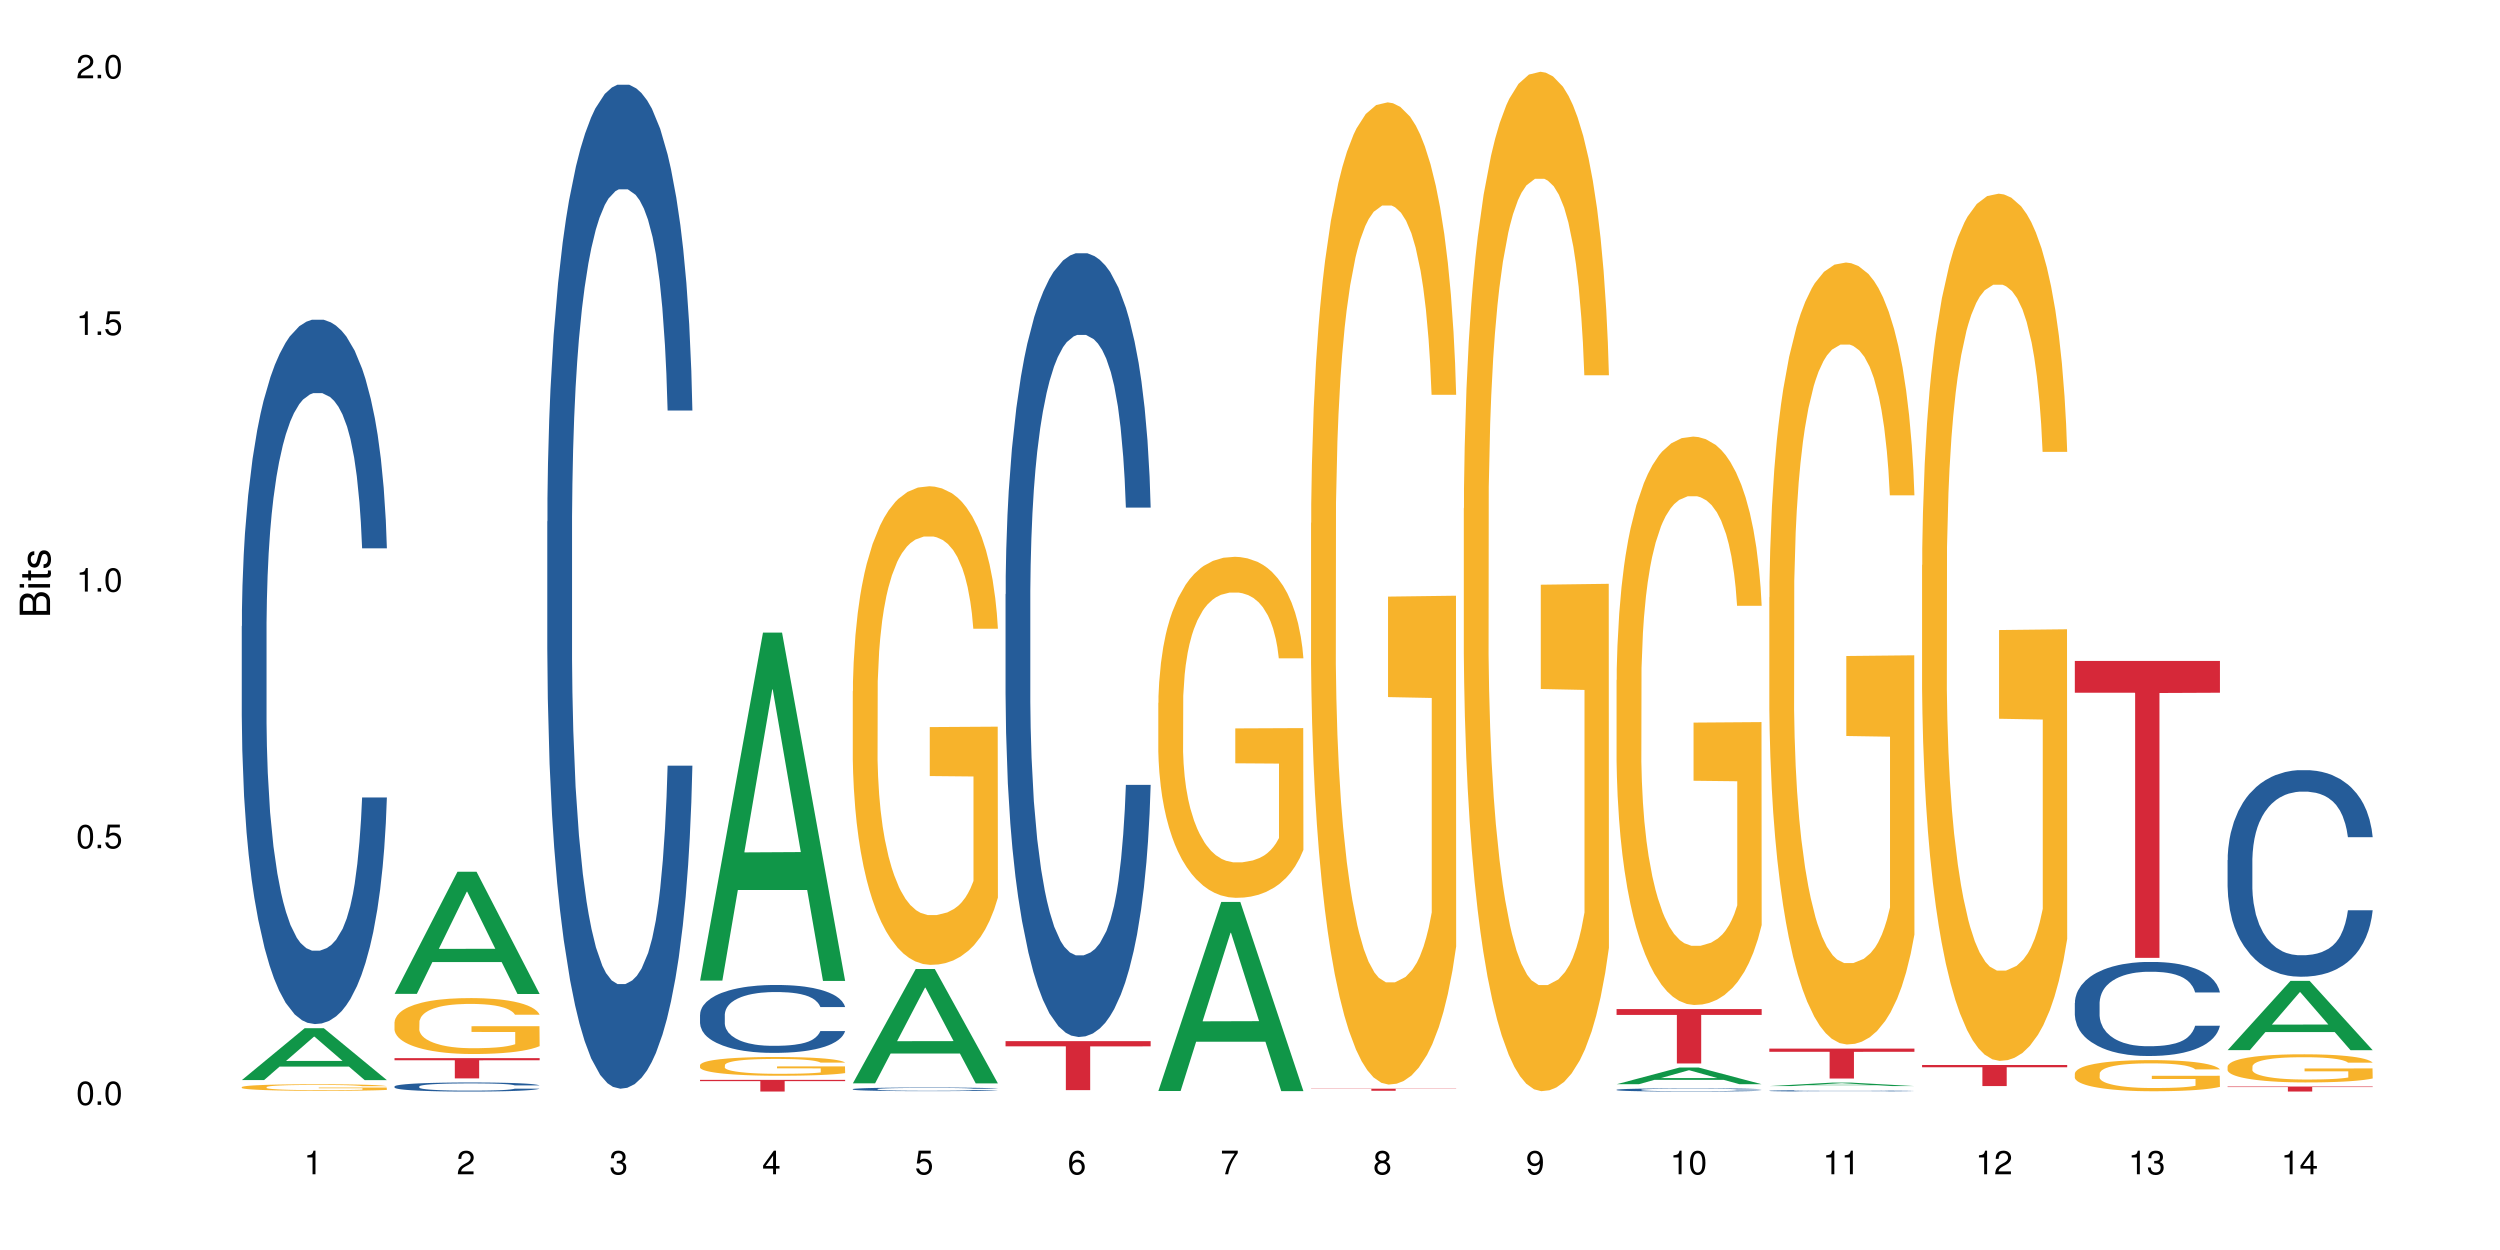 <?xml version="1.0" encoding="UTF-8"?>
<svg xmlns="http://www.w3.org/2000/svg" xmlns:xlink="http://www.w3.org/1999/xlink" width="720pt" height="360pt" viewBox="0 0 720 360" version="1.1">
<defs>
<g>
<symbol overflow="visible" id="glyph0-0">
<path style="stroke:none;" d=""/>
</symbol>
<symbol overflow="visible" id="glyph0-1">
<path style="stroke:none;" d="M 2.641 -6.797 C 2 -6.797 1.422 -6.531 1.078 -6.047 C 0.641 -5.453 0.406 -4.547 0.406 -3.297 C 0.406 -1 1.188 0.219 2.641 0.219 C 4.078 0.219 4.859 -1 4.859 -3.234 C 4.859 -4.562 4.656 -5.438 4.203 -6.047 C 3.844 -6.531 3.281 -6.797 2.641 -6.797 Z M 2.641 -6.047 C 3.547 -6.047 4 -5.125 4 -3.312 C 4 -1.375 3.562 -0.484 2.625 -0.484 C 1.734 -0.484 1.281 -1.422 1.281 -3.281 C 1.281 -5.141 1.734 -6.047 2.641 -6.047 Z M 2.641 -6.047 "/>
</symbol>
<symbol overflow="visible" id="glyph0-2">
<path style="stroke:none;" d="M 1.828 -1 L 0.828 -1 L 0.828 0 L 1.828 0 Z M 1.828 -1 "/>
</symbol>
<symbol overflow="visible" id="glyph0-3">
<path style="stroke:none;" d="M 4.562 -6.797 L 1.062 -6.797 L 0.547 -3.094 L 1.328 -3.094 C 1.719 -3.562 2.047 -3.734 2.578 -3.734 C 3.484 -3.734 4.062 -3.109 4.062 -2.094 C 4.062 -1.125 3.484 -0.531 2.578 -0.531 C 1.828 -0.531 1.375 -0.906 1.188 -1.672 L 0.328 -1.672 C 0.453 -1.109 0.547 -0.844 0.75 -0.594 C 1.125 -0.078 1.828 0.219 2.594 0.219 C 3.969 0.219 4.922 -0.781 4.922 -2.219 C 4.922 -3.562 4.031 -4.484 2.719 -4.484 C 2.25 -4.484 1.859 -4.359 1.469 -4.062 L 1.734 -5.969 L 4.562 -5.969 Z M 4.562 -6.797 "/>
</symbol>
<symbol overflow="visible" id="glyph0-4">
<path style="stroke:none;" d="M 2.484 -4.844 L 2.484 0 L 3.328 0 L 3.328 -6.797 L 2.766 -6.797 C 2.469 -5.75 2.281 -5.609 0.984 -5.453 L 0.984 -4.844 Z M 2.484 -4.844 "/>
</symbol>
<symbol overflow="visible" id="glyph0-5">
<path style="stroke:none;" d="M 4.859 -0.828 L 1.281 -0.828 C 1.359 -1.391 1.672 -1.75 2.5 -2.234 L 3.469 -2.75 C 4.406 -3.266 4.906 -3.969 4.906 -4.812 C 4.906 -5.375 4.672 -5.906 4.266 -6.266 C 3.859 -6.625 3.375 -6.797 2.719 -6.797 C 1.859 -6.797 1.219 -6.5 0.844 -5.922 C 0.609 -5.562 0.5 -5.125 0.484 -4.438 L 1.328 -4.438 C 1.359 -4.906 1.406 -5.188 1.531 -5.406 C 1.75 -5.812 2.188 -6.062 2.703 -6.062 C 3.469 -6.062 4.031 -5.516 4.031 -4.781 C 4.031 -4.25 3.719 -3.797 3.125 -3.438 L 2.234 -2.938 C 0.812 -2.141 0.406 -1.5 0.328 0 L 4.859 0 Z M 4.859 -0.828 "/>
</symbol>
<symbol overflow="visible" id="glyph0-6">
<path style="stroke:none;" d="M 2.125 -3.125 L 2.578 -3.125 C 3.516 -3.125 3.984 -2.703 3.984 -1.891 C 3.984 -1.031 3.469 -0.531 2.578 -0.531 C 1.656 -0.531 1.203 -0.984 1.156 -1.969 L 0.312 -1.969 C 0.344 -1.422 0.438 -1.078 0.609 -0.766 C 0.953 -0.109 1.625 0.219 2.547 0.219 C 3.953 0.219 4.859 -0.609 4.859 -1.906 C 4.859 -2.766 4.516 -3.25 3.703 -3.516 C 4.344 -3.766 4.656 -4.25 4.656 -4.938 C 4.656 -6.109 3.875 -6.797 2.578 -6.797 C 1.203 -6.797 0.484 -6.047 0.453 -4.609 L 1.297 -4.609 C 1.312 -5.016 1.344 -5.25 1.453 -5.453 C 1.641 -5.828 2.062 -6.062 2.594 -6.062 C 3.344 -6.062 3.797 -5.625 3.797 -4.906 C 3.797 -4.422 3.609 -4.141 3.25 -3.984 C 3.016 -3.891 2.719 -3.844 2.125 -3.844 Z M 2.125 -3.125 "/>
</symbol>
<symbol overflow="visible" id="glyph0-7">
<path style="stroke:none;" d="M 3.141 -1.625 L 3.141 0 L 3.984 0 L 3.984 -1.625 L 4.984 -1.625 L 4.984 -2.391 L 3.984 -2.391 L 3.984 -6.797 L 3.359 -6.797 L 0.266 -2.516 L 0.266 -1.625 Z M 3.141 -2.391 L 1 -2.391 L 3.141 -5.359 Z M 3.141 -2.391 "/>
</symbol>
<symbol overflow="visible" id="glyph0-8">
<path style="stroke:none;" d="M 4.781 -5.031 C 4.609 -6.141 3.891 -6.797 2.844 -6.797 C 2.094 -6.797 1.422 -6.438 1.031 -5.828 C 0.609 -5.172 0.406 -4.344 0.406 -3.094 C 0.406 -1.953 0.578 -1.234 0.984 -0.625 C 1.359 -0.078 1.953 0.219 2.703 0.219 C 3.984 0.219 4.922 -0.734 4.922 -2.078 C 4.922 -3.344 4.062 -4.234 2.844 -4.234 C 2.172 -4.234 1.641 -3.969 1.281 -3.469 C 1.281 -5.125 1.828 -6.047 2.797 -6.047 C 3.391 -6.047 3.797 -5.672 3.938 -5.031 Z M 2.734 -3.484 C 3.547 -3.484 4.062 -2.922 4.062 -2 C 4.062 -1.156 3.484 -0.531 2.703 -0.531 C 1.922 -0.531 1.328 -1.188 1.328 -2.047 C 1.328 -2.891 1.906 -3.484 2.734 -3.484 Z M 2.734 -3.484 "/>
</symbol>
<symbol overflow="visible" id="glyph0-9">
<path style="stroke:none;" d="M 4.984 -6.797 L 0.438 -6.797 L 0.438 -5.969 L 4.109 -5.969 C 2.5 -3.656 1.828 -2.234 1.328 0 L 2.219 0 C 2.594 -2.172 3.453 -4.047 4.984 -6.094 Z M 4.984 -6.797 "/>
</symbol>
<symbol overflow="visible" id="glyph0-10">
<path style="stroke:none;" d="M 3.75 -3.578 C 4.453 -4 4.688 -4.344 4.688 -4.984 C 4.688 -6.047 3.844 -6.797 2.641 -6.797 C 1.438 -6.797 0.594 -6.047 0.594 -4.984 C 0.594 -4.359 0.828 -4.016 1.516 -3.578 C 0.734 -3.203 0.359 -2.641 0.359 -1.891 C 0.359 -0.641 1.297 0.219 2.641 0.219 C 3.984 0.219 4.922 -0.641 4.922 -1.875 C 4.922 -2.641 4.531 -3.203 3.75 -3.578 Z M 2.641 -6.047 C 3.359 -6.047 3.812 -5.625 3.812 -4.969 C 3.812 -4.344 3.344 -3.922 2.641 -3.922 C 1.922 -3.922 1.453 -4.344 1.453 -4.984 C 1.453 -5.625 1.922 -6.047 2.641 -6.047 Z M 2.641 -3.203 C 3.484 -3.203 4.062 -2.672 4.062 -1.875 C 4.062 -1.062 3.484 -0.531 2.625 -0.531 C 1.797 -0.531 1.219 -1.078 1.219 -1.875 C 1.219 -2.672 1.797 -3.203 2.641 -3.203 Z M 2.641 -3.203 "/>
</symbol>
<symbol overflow="visible" id="glyph0-11">
<path style="stroke:none;" d="M 0.516 -1.547 C 0.672 -0.438 1.406 0.219 2.438 0.219 C 3.188 0.219 3.859 -0.141 4.266 -0.75 C 4.688 -1.406 4.891 -2.25 4.891 -3.484 C 4.891 -4.625 4.703 -5.359 4.312 -5.953 C 3.938 -6.5 3.344 -6.797 2.594 -6.797 C 1.297 -6.797 0.359 -5.844 0.359 -4.516 C 0.359 -3.25 1.234 -2.344 2.453 -2.344 C 3.094 -2.344 3.562 -2.578 4.016 -3.109 C 4 -1.453 3.469 -0.531 2.5 -0.531 C 1.906 -0.531 1.484 -0.906 1.359 -1.547 Z M 2.578 -6.062 C 3.375 -6.062 3.969 -5.406 3.969 -4.531 C 3.969 -3.688 3.375 -3.094 2.547 -3.094 C 1.734 -3.094 1.234 -3.672 1.234 -4.578 C 1.234 -5.438 1.797 -6.062 2.578 -6.062 Z M 2.578 -6.062 "/>
</symbol>
<symbol overflow="visible" id="glyph1-0">
<path style="stroke:none;" d=""/>
</symbol>
<symbol overflow="visible" id="glyph1-1">
<path style="stroke:none;" d="M 0 -0.953 L 0 -4.891 C 0 -5.719 -0.234 -6.344 -0.734 -6.797 C -1.188 -7.234 -1.812 -7.469 -2.5 -7.469 C -3.547 -7.469 -4.188 -7 -4.625 -5.875 C -4.984 -6.672 -5.641 -7.094 -6.531 -7.094 C -7.156 -7.094 -7.734 -6.859 -8.141 -6.391 C -8.562 -5.938 -8.75 -5.344 -8.75 -4.5 L -8.75 -0.953 Z M -4.984 -2.062 L -7.766 -2.062 L -7.766 -4.219 C -7.766 -4.844 -7.688 -5.203 -7.453 -5.5 C -7.219 -5.812 -6.859 -5.969 -6.375 -5.969 C -5.906 -5.969 -5.531 -5.812 -5.297 -5.5 C -5.062 -5.203 -4.984 -4.844 -4.984 -4.219 Z M -0.984 -2.062 L -4 -2.062 L -4 -4.781 C -4 -5.328 -3.859 -5.688 -3.578 -5.953 C -3.297 -6.219 -2.922 -6.359 -2.484 -6.359 C -2.062 -6.359 -1.688 -6.219 -1.406 -5.953 C -1.109 -5.688 -0.984 -5.328 -0.984 -4.781 Z M -0.984 -2.062 "/>
</symbol>
<symbol overflow="visible" id="glyph1-2">
<path style="stroke:none;" d="M -6.281 -1.797 L -6.281 -0.797 L 0 -0.797 L 0 -1.797 Z M -8.75 -1.797 L -8.75 -0.797 L -7.484 -0.797 L -7.484 -1.797 Z M -8.75 -1.797 "/>
</symbol>
<symbol overflow="visible" id="glyph1-3">
<path style="stroke:none;" d="M -6.281 -3.047 L -6.281 -2.016 L -8.016 -2.016 L -8.016 -1.016 L -6.281 -1.016 L -6.281 -0.172 L -5.469 -0.172 L -5.469 -1.016 L -0.719 -1.016 C -0.078 -1.016 0.281 -1.453 0.281 -2.234 C 0.281 -2.469 0.25 -2.719 0.188 -3.047 L -0.641 -3.047 C -0.609 -2.922 -0.594 -2.766 -0.594 -2.562 C -0.594 -2.141 -0.719 -2.016 -1.156 -2.016 L -5.469 -2.016 L -5.469 -3.047 Z M -6.281 -3.047 "/>
</symbol>
<symbol overflow="visible" id="glyph1-4">
<path style="stroke:none;" d="M -4.531 -5.25 C -5.766 -5.25 -6.469 -4.422 -6.469 -2.969 C -6.469 -1.516 -5.719 -0.562 -4.547 -0.562 C -3.562 -0.562 -3.094 -1.062 -2.734 -2.562 L -2.516 -3.484 C -2.344 -4.188 -2.094 -4.469 -1.625 -4.469 C -1.047 -4.469 -0.641 -3.875 -0.641 -3 C -0.641 -2.453 -0.797 -2 -1.062 -1.75 C -1.25 -1.594 -1.422 -1.531 -1.875 -1.469 L -1.875 -0.406 C -0.422 -0.453 0.281 -1.266 0.281 -2.922 C 0.281 -4.5 -0.5 -5.516 -1.719 -5.516 C -2.656 -5.516 -3.172 -4.984 -3.469 -3.734 L -3.703 -2.766 C -3.891 -1.953 -4.156 -1.609 -4.594 -1.609 C -5.172 -1.609 -5.547 -2.125 -5.547 -2.938 C -5.547 -3.75 -5.203 -4.172 -4.531 -4.203 Z M -4.531 -5.25 "/>
</symbol>
</g>
</defs>
<g id="surface87969">
<rect x="0" y="0" width="720" height="360" style="fill:rgb(100%,100%,100%);fill-opacity:1;stroke:none;"/>
<path style=" stroke:none;fill-rule:nonzero;fill:rgb(6.275%,58.824%,28.235%);fill-opacity:1;" d="M 69.629 311.066 L 69.676 311.055 L 87.758 296.113 L 93.25 296.113 L 111.422 311.082 L 105.039 311.082 L 100.484 307.176 L 80.523 307.176 L 76.059 311.066 L 69.629 311.066 L 82.445 305.559 L 98.652 305.543 L 90.57 298.559 L 90.48 298.547 L 90.391 298.586 L 82.398 305.543 L 82.445 305.559 Z M 69.629 311.066 "/>
<path style=" stroke:none;fill-rule:nonzero;fill:rgb(14.51%,36.078%,60%);fill-opacity:1;" d="M 69.629 180.348 L 69.68 180.164 L 69.68 175.711 L 69.832 168.668 L 70.191 159.766 L 70.547 153.648 L 71.465 142.707 L 72.738 132.141 L 74.062 123.98 L 75.031 119.16 L 75.898 115.453 L 77.887 108.594 L 79.16 105.07 L 80.535 101.918 L 82.219 98.766 L 83.441 96.91 L 86.195 93.945 L 88.234 92.648 L 89.812 92.09 L 93.227 92.09 L 95.266 92.832 L 96.746 93.758 L 98.375 95.242 L 99.75 96.91 L 102.148 100.992 L 104.289 106.184 L 105.258 109.148 L 106.785 114.898 L 107.957 120.457 L 108.773 125.281 L 109.691 132.141 L 110.504 140.484 L 111.117 149.941 L 111.422 157.914 L 104.289 157.914 L 103.93 150.496 L 103.523 144.75 L 102.758 137.145 L 101.992 131.77 L 100.922 126.391 L 99.957 122.871 L 98.629 119.348 L 97.457 117.121 L 96.234 115.453 L 95.062 114.34 L 92.82 113.227 L 90.219 113.227 L 89.254 113.598 L 87.266 115.082 L 86.195 116.379 L 84.664 118.977 L 83.594 121.387 L 82.32 125.094 L 81.453 128.246 L 80.383 133.066 L 79.617 137.332 L 78.754 143.449 L 78.242 148.086 L 77.785 153.277 L 77.375 159.395 L 77.07 165.887 L 76.867 172.746 L 76.766 179.422 L 76.766 208.16 L 76.867 214.836 L 77.121 222.621 L 77.785 233.934 L 78.754 243.762 L 79.875 251.547 L 80.945 257.109 L 81.555 259.707 L 82.371 262.672 L 83.645 266.379 L 85.48 270.09 L 86.551 271.574 L 88.184 273.055 L 89.863 273.797 L 92.105 273.797 L 94.094 273.055 L 95.418 272.129 L 96.797 270.645 L 98.68 267.492 L 99.852 264.527 L 100.871 261.004 L 101.637 257.48 L 102.148 254.516 L 102.91 248.766 L 103.523 242.461 L 103.98 235.973 L 104.289 229.668 L 111.422 229.668 L 111.117 237.086 L 110.66 244.316 L 110.199 249.695 L 109.484 256.184 L 108.672 261.93 L 107.5 268.422 L 106.531 272.684 L 105.258 277.32 L 104.082 280.844 L 102.809 283.996 L 100.922 287.703 L 99.699 289.559 L 98.375 291.227 L 96.797 292.711 L 94.809 294.008 L 92.668 294.75 L 90.68 294.934 L 88.539 294.562 L 86.957 293.82 L 84.867 292.152 L 82.27 288.816 L 80.383 285.293 L 78.906 281.77 L 77.633 278.062 L 76.203 273.055 L 74.371 264.898 L 73.25 258.594 L 72.484 253.402 L 71.617 246.172 L 71.004 239.68 L 70.293 229.297 L 69.781 216.133 L 69.629 205.934 Z M 69.629 180.348 "/>
<path style=" stroke:none;fill-rule:nonzero;fill:rgb(96.863%,70.196%,16.863%);fill-opacity:1;" d="M 69.629 313.074 L 69.68 313.074 L 69.68 313.039 L 69.883 312.961 L 70.395 312.855 L 71.055 312.766 L 71.77 312.695 L 72.23 312.66 L 72.992 312.605 L 73.656 312.57 L 75.336 312.492 L 77.477 312.418 L 78.652 312.387 L 79.977 312.355 L 81.863 312.324 L 82.727 312.312 L 85.379 312.285 L 88.387 312.266 L 91.699 312.262 L 93.227 312.262 L 95.316 312.27 L 98.172 312.289 L 99.801 312.309 L 101.078 312.324 L 102.402 312.348 L 104.031 312.383 L 105.562 312.422 L 106.785 312.465 L 108.008 312.516 L 109.027 312.574 L 109.895 312.633 L 110.66 312.707 L 111.117 312.766 L 111.422 312.828 L 104.34 312.828 L 103.93 312.766 L 103.473 312.719 L 102.707 312.664 L 101.941 312.621 L 101.18 312.59 L 99.75 312.543 L 98.527 312.516 L 97 312.492 L 95.52 312.477 L 93.84 312.465 L 92.82 312.461 L 90.117 312.461 L 87.672 312.473 L 86.246 312.488 L 85.227 312.5 L 83.797 312.527 L 82.934 312.547 L 82.422 312.562 L 80.895 312.617 L 79.875 312.664 L 79.312 312.699 L 78.602 312.75 L 78.09 312.797 L 77.531 312.867 L 77.223 312.918 L 76.816 313.035 L 76.766 313.348 L 76.918 313.414 L 77.223 313.484 L 77.633 313.547 L 78.242 313.613 L 78.855 313.664 L 79.926 313.734 L 80.844 313.777 L 81.555 313.809 L 82.934 313.855 L 83.492 313.871 L 84.816 313.902 L 86.195 313.926 L 87.875 313.945 L 89.148 313.957 L 91.188 313.965 L 93.789 313.965 L 96.848 313.953 L 98.781 313.941 L 100.109 313.926 L 100.977 313.914 L 102.047 313.895 L 102.809 313.879 L 103.523 313.859 L 104.391 313.828 L 104.391 313.414 L 91.801 313.414 L 91.801 313.219 L 111.371 313.215 L 111.422 313.895 L 110.352 313.941 L 109.027 313.988 L 107.754 314.023 L 106.43 314.051 L 104.543 314.086 L 103.012 314.105 L 100.668 314.129 L 98.527 314.145 L 96.285 314.156 L 94.297 314.16 L 91.953 314.164 L 89.863 314.16 L 87.621 314.148 L 85.836 314.137 L 84.207 314.117 L 82.574 314.094 L 80.535 314.059 L 79.211 314.031 L 77.836 313.992 L 76.461 313.949 L 75.234 313.902 L 74.422 313.867 L 73.605 313.824 L 72.738 313.773 L 71.922 313.715 L 71.312 313.66 L 70.75 313.598 L 70.344 313.543 L 69.934 313.465 L 69.73 313.402 L 69.629 313.348 Z M 69.629 313.074 "/>
<path style=" stroke:none;fill-rule:nonzero;fill:rgb(6.275%,58.824%,28.235%);fill-opacity:1;" d="M 113.621 286.238 L 113.668 286.203 L 131.75 251.066 L 137.242 251.066 L 155.418 286.27 L 149.031 286.27 L 144.477 277.082 L 124.52 277.082 L 120.051 286.238 L 113.621 286.238 L 126.438 273.281 L 142.645 273.246 L 134.562 256.82 L 134.477 256.785 L 134.387 256.887 L 126.395 273.246 L 126.438 273.281 Z M 113.621 286.238 "/>
<path style=" stroke:none;fill-rule:nonzero;fill:rgb(14.51%,36.078%,60%);fill-opacity:1;" d="M 113.621 312.891 L 113.672 312.891 L 113.672 312.832 L 113.828 312.742 L 114.184 312.625 L 114.539 312.547 L 115.457 312.406 L 116.73 312.27 L 118.059 312.164 L 119.023 312.102 L 119.891 312.055 L 121.879 311.965 L 123.152 311.918 L 124.531 311.879 L 126.211 311.84 L 127.434 311.816 L 130.188 311.777 L 132.227 311.758 L 133.805 311.754 L 137.223 311.754 L 139.258 311.762 L 140.738 311.773 L 142.367 311.793 L 143.746 311.816 L 146.141 311.867 L 148.281 311.934 L 149.25 311.973 L 150.777 312.047 L 151.949 312.117 L 152.766 312.18 L 153.684 312.27 L 154.5 312.379 L 155.109 312.5 L 155.418 312.602 L 148.281 312.602 L 147.926 312.508 L 147.516 312.434 L 146.75 312.332 L 145.988 312.266 L 144.918 312.195 L 143.949 312.148 L 142.625 312.105 L 141.453 312.074 L 140.227 312.055 L 139.055 312.039 L 136.812 312.023 L 134.215 312.023 L 133.246 312.031 L 131.258 312.051 L 130.188 312.066 L 128.66 312.098 L 127.59 312.129 L 126.312 312.18 L 125.449 312.219 L 124.379 312.281 L 123.613 312.336 L 122.746 312.414 L 122.234 312.477 L 121.777 312.543 L 121.371 312.621 L 121.062 312.703 L 120.859 312.793 L 120.758 312.879 L 120.758 313.25 L 120.859 313.336 L 121.113 313.438 L 121.777 313.582 L 122.746 313.711 L 123.867 313.812 L 124.938 313.883 L 125.551 313.914 L 126.363 313.953 L 127.641 314.004 L 129.473 314.051 L 130.543 314.07 L 132.176 314.09 L 133.855 314.098 L 136.098 314.098 L 138.086 314.09 L 139.414 314.078 L 140.789 314.059 L 142.676 314.016 L 143.848 313.977 L 144.867 313.934 L 145.629 313.887 L 146.141 313.848 L 146.906 313.773 L 147.516 313.691 L 147.977 313.609 L 148.281 313.527 L 155.418 313.527 L 155.109 313.625 L 154.652 313.719 L 154.191 313.785 L 153.48 313.871 L 152.664 313.945 L 151.492 314.027 L 150.523 314.082 L 149.25 314.145 L 148.078 314.188 L 146.805 314.23 L 144.918 314.277 L 143.695 314.301 L 142.367 314.324 L 140.789 314.344 L 138.801 314.359 L 136.66 314.367 L 134.672 314.371 L 132.531 314.367 L 130.953 314.355 L 128.863 314.336 L 126.262 314.293 L 124.379 314.246 L 122.898 314.199 L 121.625 314.152 L 120.199 314.09 L 118.363 313.984 L 117.242 313.902 L 116.477 313.836 L 115.609 313.742 L 115 313.656 L 114.285 313.523 L 113.777 313.352 L 113.621 313.223 Z M 113.621 312.891 "/>
<path style=" stroke:none;fill-rule:nonzero;fill:rgb(96.863%,70.196%,16.863%);fill-opacity:1;" d="M 113.621 294.352 L 113.672 294.336 L 113.672 294.039 L 113.879 293.379 L 114.387 292.469 L 115.051 291.715 L 115.762 291.129 L 116.223 290.82 L 116.988 290.379 L 117.648 290.055 L 119.332 289.391 L 121.473 288.773 L 122.645 288.508 L 123.969 288.258 L 125.855 287.98 L 126.723 287.879 L 129.371 287.641 L 132.379 287.496 L 135.691 287.449 L 137.223 287.465 L 139.312 287.523 L 142.164 287.688 L 143.797 287.832 L 145.07 287.98 L 146.395 288.172 L 148.027 288.465 L 149.555 288.82 L 150.777 289.172 L 152 289.613 L 153.02 290.082 L 153.887 290.598 L 154.652 291.215 L 155.109 291.73 L 155.418 292.246 L 148.332 292.246 L 147.926 291.73 L 147.465 291.336 L 146.699 290.848 L 145.938 290.496 L 145.172 290.215 L 143.746 289.832 L 142.523 289.598 L 140.992 289.391 L 139.516 289.262 L 137.832 289.172 L 136.812 289.141 L 134.113 289.141 L 131.664 289.246 L 130.238 289.363 L 129.219 289.48 L 127.793 289.699 L 126.926 289.879 L 126.414 289.996 L 124.887 290.453 L 123.867 290.863 L 123.305 291.145 L 122.594 291.586 L 122.082 291.98 L 121.523 292.57 L 121.219 293.012 L 120.809 294.012 L 120.758 296.66 L 120.91 297.219 L 121.219 297.82 L 121.625 298.352 L 122.234 298.91 L 122.848 299.336 L 123.918 299.91 L 124.836 300.293 L 125.551 300.543 L 126.926 300.941 L 127.484 301.074 L 128.812 301.336 L 130.188 301.543 L 131.871 301.719 L 133.145 301.809 L 135.184 301.883 L 137.781 301.883 L 140.84 301.793 L 142.777 301.676 L 144.102 301.559 L 144.969 301.457 L 146.039 301.293 L 146.805 301.145 L 147.516 300.984 L 148.383 300.734 L 148.383 297.219 L 135.793 297.203 L 135.793 295.555 L 155.367 295.543 L 155.418 301.293 L 154.348 301.691 L 153.02 302.074 L 151.746 302.367 L 150.422 302.617 L 148.535 302.898 L 147.008 303.074 L 144.664 303.281 L 142.523 303.41 L 140.277 303.5 L 138.293 303.543 L 135.945 303.559 L 133.855 303.531 L 131.613 303.441 L 129.832 303.324 L 128.199 303.176 L 126.57 302.984 L 124.531 302.676 L 123.203 302.426 L 121.828 302.117 L 120.453 301.75 L 119.23 301.352 L 118.414 301.043 L 117.598 300.691 L 116.73 300.25 L 115.918 299.75 L 115.305 299.293 L 114.742 298.777 L 114.336 298.293 L 113.93 297.629 L 113.727 297.102 L 113.621 296.645 Z M 113.621 294.352 "/>
<path style=" stroke:none;fill-rule:nonzero;fill:rgb(83.922%,15.686%,22.353%);fill-opacity:1;" d="M 113.621 304.738 L 155.418 304.738 L 155.418 305.363 L 138 305.367 L 138 310.574 L 130.988 310.574 L 130.988 305.375 L 130.887 305.363 L 113.621 305.363 Z M 113.621 304.738 "/>
<path style=" stroke:none;fill-rule:nonzero;fill:rgb(14.51%,36.078%,60%);fill-opacity:1;" d="M 157.617 150.211 L 157.668 149.945 L 157.668 143.602 L 157.82 133.559 L 158.176 120.871 L 158.535 112.148 L 159.449 96.555 L 160.727 81.492 L 162.051 69.859 L 163.02 62.988 L 163.887 57.703 L 165.871 47.922 L 167.148 42.902 L 168.523 38.41 L 170.207 33.914 L 171.43 31.273 L 174.18 27.043 L 176.219 25.195 L 177.801 24.402 L 181.215 24.402 L 183.254 25.457 L 184.73 26.781 L 186.363 28.895 L 187.738 31.273 L 190.133 37.086 L 192.273 44.488 L 193.242 48.715 L 194.773 56.91 L 195.945 64.84 L 196.758 71.711 L 197.676 81.492 L 198.492 93.383 L 199.105 106.863 L 199.41 118.23 L 192.273 118.23 L 191.918 107.656 L 191.512 99.465 L 190.746 88.625 L 189.98 80.961 L 188.91 73.297 L 187.941 68.273 L 186.617 63.254 L 185.445 60.082 L 184.223 57.703 L 183.051 56.117 L 180.805 54.531 L 178.207 54.531 L 177.238 55.059 L 175.25 57.176 L 174.18 59.023 L 172.652 62.727 L 171.582 66.16 L 170.309 71.445 L 169.441 75.941 L 168.371 82.812 L 167.605 88.891 L 166.738 97.613 L 166.23 104.219 L 165.77 111.621 L 165.363 120.344 L 165.059 129.594 L 164.855 139.375 L 164.75 148.887 L 164.75 189.855 L 164.855 199.371 L 165.109 210.473 L 165.77 226.594 L 166.738 240.602 L 167.859 251.703 L 168.93 259.633 L 169.543 263.332 L 170.359 267.562 L 171.633 272.848 L 173.469 278.133 L 174.539 280.246 L 176.168 282.363 L 177.852 283.418 L 180.094 283.418 L 182.082 282.363 L 183.406 281.039 L 184.781 278.926 L 186.668 274.434 L 187.84 270.203 L 188.859 265.184 L 189.625 260.16 L 190.133 255.93 L 190.898 247.738 L 191.512 238.75 L 191.969 229.5 L 192.273 220.516 L 199.41 220.516 L 199.105 231.086 L 198.645 241.395 L 198.188 249.059 L 197.473 258.309 L 196.656 266.504 L 195.484 275.754 L 194.516 281.832 L 193.242 288.441 L 192.07 293.461 L 190.797 297.957 L 188.91 303.242 L 187.688 305.883 L 186.363 308.262 L 184.781 310.379 L 182.793 312.227 L 180.652 313.285 L 178.664 313.551 L 176.523 313.02 L 174.945 311.965 L 172.855 309.586 L 170.258 304.828 L 168.371 299.805 L 166.891 294.785 L 165.617 289.496 L 164.191 282.363 L 162.355 270.73 L 161.234 261.746 L 160.469 254.344 L 159.605 244.039 L 158.992 234.785 L 158.277 219.984 L 157.77 201.219 L 157.617 186.684 Z M 157.617 150.211 "/>
<path style=" stroke:none;fill-rule:nonzero;fill:rgb(6.275%,58.824%,28.235%);fill-opacity:1;" d="M 201.609 282.41 L 201.652 282.316 L 219.738 182.191 L 225.23 182.191 L 243.402 282.508 L 237.02 282.508 L 232.465 256.32 L 212.504 256.32 L 208.039 282.41 L 201.609 282.41 L 214.426 245.488 L 230.633 245.395 L 222.551 198.578 L 222.461 198.484 L 222.371 198.77 L 214.379 245.395 L 214.426 245.488 Z M 201.609 282.41 "/>
<path style=" stroke:none;fill-rule:nonzero;fill:rgb(14.51%,36.078%,60%);fill-opacity:1;" d="M 201.609 292.191 L 201.66 292.172 L 201.66 291.742 L 201.812 291.066 L 202.172 290.207 L 202.527 289.617 L 203.445 288.562 L 204.719 287.547 L 206.043 286.758 L 207.012 286.293 L 207.879 285.938 L 209.867 285.277 L 211.141 284.938 L 212.516 284.633 L 214.199 284.328 L 215.422 284.148 L 218.176 283.863 L 220.211 283.738 L 221.793 283.688 L 225.207 283.688 L 227.246 283.758 L 228.723 283.848 L 230.355 283.988 L 231.73 284.148 L 234.129 284.543 L 236.27 285.043 L 237.234 285.328 L 238.766 285.883 L 239.938 286.418 L 240.754 286.883 L 241.672 287.547 L 242.484 288.348 L 243.098 289.262 L 243.402 290.027 L 236.27 290.027 L 235.91 289.312 L 235.504 288.762 L 234.738 288.027 L 233.973 287.508 L 232.902 286.992 L 231.934 286.652 L 230.609 286.312 L 229.438 286.098 L 228.215 285.938 L 227.043 285.828 L 224.801 285.723 L 222.199 285.723 L 221.23 285.758 L 219.246 285.902 L 218.176 286.027 L 216.645 286.277 L 215.574 286.508 L 214.301 286.867 L 213.434 287.168 L 212.363 287.633 L 211.598 288.047 L 210.734 288.637 L 210.223 289.082 L 209.766 289.582 L 209.355 290.172 L 209.051 290.797 L 208.848 291.457 L 208.746 292.102 L 208.746 294.871 L 208.848 295.516 L 209.102 296.266 L 209.766 297.355 L 210.734 298.301 L 211.855 299.051 L 212.926 299.59 L 213.535 299.84 L 214.352 300.125 L 215.625 300.48 L 217.461 300.84 L 218.531 300.98 L 220.16 301.125 L 221.844 301.195 L 224.086 301.195 L 226.074 301.125 L 227.398 301.035 L 228.777 300.891 L 230.66 300.59 L 231.832 300.305 L 232.852 299.965 L 233.617 299.625 L 234.129 299.34 L 234.891 298.785 L 235.504 298.176 L 235.961 297.551 L 236.27 296.945 L 243.402 296.945 L 243.098 297.66 L 242.641 298.355 L 242.18 298.875 L 241.465 299.5 L 240.652 300.051 L 239.48 300.68 L 238.512 301.09 L 237.234 301.535 L 236.062 301.875 L 234.789 302.18 L 232.902 302.535 L 231.68 302.715 L 230.355 302.875 L 228.777 303.02 L 226.789 303.145 L 224.648 303.215 L 222.66 303.234 L 220.52 303.199 L 218.938 303.125 L 216.848 302.965 L 214.25 302.645 L 212.363 302.305 L 210.887 301.965 L 209.613 301.605 L 208.184 301.125 L 206.348 300.34 L 205.227 299.73 L 204.465 299.23 L 203.598 298.535 L 202.984 297.91 L 202.273 296.906 L 201.762 295.641 L 201.609 294.656 Z M 201.609 292.191 "/>
<path style=" stroke:none;fill-rule:nonzero;fill:rgb(96.863%,70.196%,16.863%);fill-opacity:1;" d="M 201.609 306.727 L 201.66 306.723 L 201.66 306.625 L 201.863 306.402 L 202.375 306.098 L 203.035 305.844 L 203.75 305.648 L 204.207 305.543 L 204.973 305.395 L 205.637 305.285 L 207.316 305.062 L 209.457 304.855 L 210.629 304.77 L 211.957 304.684 L 213.844 304.59 L 214.707 304.555 L 217.359 304.477 L 220.367 304.426 L 223.68 304.414 L 225.207 304.418 L 227.297 304.438 L 230.152 304.492 L 231.781 304.543 L 233.059 304.59 L 234.383 304.656 L 236.012 304.754 L 237.543 304.871 L 238.766 304.992 L 239.988 305.137 L 241.008 305.297 L 241.875 305.469 L 242.641 305.676 L 243.098 305.848 L 243.402 306.023 L 236.32 306.023 L 235.91 305.848 L 235.453 305.715 L 234.688 305.555 L 233.922 305.434 L 233.16 305.34 L 231.73 305.211 L 230.508 305.133 L 228.98 305.062 L 227.5 305.02 L 225.82 304.992 L 224.801 304.98 L 222.098 304.98 L 219.652 305.016 L 218.227 305.055 L 217.207 305.094 L 215.777 305.168 L 214.914 305.227 L 214.402 305.266 L 212.875 305.418 L 211.855 305.559 L 211.293 305.652 L 210.578 305.801 L 210.07 305.934 L 209.508 306.129 L 209.203 306.277 L 208.797 306.613 L 208.746 307.504 L 208.898 307.691 L 209.203 307.891 L 209.613 308.07 L 210.223 308.258 L 210.836 308.402 L 211.906 308.594 L 212.824 308.723 L 213.535 308.805 L 214.914 308.938 L 215.473 308.984 L 216.797 309.07 L 218.176 309.141 L 219.855 309.199 L 221.129 309.23 L 223.168 309.254 L 225.77 309.254 L 228.828 309.227 L 230.762 309.188 L 232.09 309.145 L 232.953 309.113 L 234.023 309.059 L 234.789 309.008 L 235.504 308.953 L 236.371 308.871 L 236.371 307.691 L 223.781 307.684 L 223.781 307.133 L 243.352 307.129 L 243.402 309.059 L 242.332 309.191 L 241.008 309.32 L 239.734 309.418 L 238.41 309.5 L 236.523 309.594 L 234.992 309.656 L 232.648 309.723 L 230.508 309.77 L 228.266 309.797 L 226.277 309.812 L 223.934 309.816 L 221.844 309.809 L 219.602 309.777 L 217.816 309.738 L 216.188 309.688 L 214.555 309.625 L 212.516 309.52 L 211.191 309.438 L 209.816 309.332 L 208.438 309.211 L 207.215 309.078 L 206.402 308.973 L 205.586 308.855 L 204.719 308.707 L 203.902 308.539 L 203.293 308.387 L 202.73 308.215 L 202.324 308.051 L 201.914 307.828 L 201.711 307.652 L 201.609 307.496 Z M 201.609 306.727 "/>
<path style=" stroke:none;fill-rule:nonzero;fill:rgb(83.922%,15.686%,22.353%);fill-opacity:1;" d="M 201.609 310.996 L 243.402 310.996 L 243.402 311.359 L 225.984 311.363 L 225.984 314.371 L 218.977 314.371 L 218.977 311.363 L 218.875 311.359 L 201.609 311.359 Z M 201.609 310.996 "/>
<path style=" stroke:none;fill-rule:nonzero;fill:rgb(6.275%,58.824%,28.235%);fill-opacity:1;" d="M 245.602 311.996 L 245.648 311.965 L 263.73 279.066 L 269.223 279.066 L 287.398 312.027 L 281.012 312.027 L 276.457 303.426 L 256.496 303.426 L 252.031 311.996 L 245.602 311.996 L 258.418 299.863 L 274.625 299.836 L 266.543 284.453 L 266.457 284.422 L 266.367 284.512 L 258.375 299.836 L 258.418 299.863 Z M 245.602 311.996 "/>
<path style=" stroke:none;fill-rule:nonzero;fill:rgb(14.51%,36.078%,60%);fill-opacity:1;" d="M 245.602 313.664 L 245.652 313.664 L 245.652 313.641 L 245.809 313.602 L 246.164 313.559 L 246.52 313.527 L 247.438 313.469 L 248.711 313.414 L 250.035 313.371 L 251.004 313.348 L 251.871 313.328 L 253.859 313.293 L 255.133 313.273 L 256.512 313.258 L 258.191 313.242 L 259.414 313.234 L 262.168 313.219 L 264.207 313.211 L 265.785 313.207 L 269.199 313.207 L 271.238 313.211 L 272.719 313.215 L 274.348 313.223 L 275.727 313.234 L 278.121 313.254 L 280.262 313.281 L 281.23 313.297 L 282.758 313.324 L 283.93 313.355 L 284.746 313.379 L 285.664 313.414 L 286.48 313.457 L 287.09 313.508 L 287.398 313.547 L 280.262 313.547 L 279.906 313.508 L 279.496 313.48 L 278.73 313.441 L 277.969 313.414 L 276.898 313.387 L 275.93 313.367 L 274.605 313.348 L 273.43 313.336 L 272.207 313.328 L 271.035 313.324 L 268.793 313.316 L 266.195 313.316 L 265.227 313.32 L 263.238 313.328 L 262.168 313.332 L 260.637 313.348 L 259.566 313.359 L 258.293 313.379 L 257.426 313.395 L 256.355 313.418 L 255.594 313.441 L 254.727 313.473 L 254.215 313.496 L 253.758 313.523 L 253.352 313.555 L 253.043 313.59 L 252.84 313.625 L 252.738 313.66 L 252.738 313.809 L 252.84 313.84 L 253.094 313.883 L 253.758 313.941 L 254.727 313.988 L 255.848 314.031 L 256.918 314.059 L 257.531 314.074 L 258.344 314.086 L 259.617 314.105 L 261.453 314.125 L 262.523 314.133 L 264.156 314.141 L 265.836 314.145 L 268.078 314.145 L 270.066 314.141 L 271.395 314.137 L 272.77 314.129 L 274.656 314.113 L 275.828 314.098 L 276.848 314.078 L 277.609 314.062 L 278.121 314.047 L 278.887 314.016 L 279.496 313.984 L 279.957 313.949 L 280.262 313.918 L 287.398 313.918 L 287.09 313.957 L 286.633 313.992 L 286.172 314.02 L 285.461 314.055 L 284.645 314.082 L 283.473 314.117 L 282.504 314.141 L 281.23 314.164 L 280.059 314.18 L 278.781 314.199 L 276.898 314.215 L 275.676 314.227 L 274.348 314.234 L 272.77 314.242 L 270.781 314.25 L 268.641 314.254 L 264.512 314.254 L 262.934 314.25 L 260.844 314.238 L 258.242 314.223 L 256.355 314.203 L 254.879 314.188 L 253.605 314.168 L 252.18 314.141 L 250.344 314.098 L 249.223 314.066 L 248.457 314.039 L 247.59 314.004 L 246.98 313.969 L 246.266 313.914 L 245.754 313.848 L 245.602 313.797 Z M 245.602 313.664 "/>
<path style=" stroke:none;fill-rule:nonzero;fill:rgb(96.863%,70.196%,16.863%);fill-opacity:1;" d="M 245.602 199.078 L 245.652 198.953 L 245.652 196.434 L 245.859 190.77 L 246.367 182.965 L 247.031 176.543 L 247.742 171.508 L 248.203 168.863 L 248.965 165.086 L 249.629 162.316 L 251.312 156.652 L 253.453 151.363 L 254.625 149.098 L 255.949 146.957 L 257.836 144.566 L 258.703 143.688 L 261.352 141.672 L 264.359 140.414 L 267.672 140.035 L 269.199 140.16 L 271.289 140.664 L 274.145 142.051 L 275.777 143.309 L 277.051 144.566 L 278.375 146.203 L 280.008 148.723 L 281.535 151.742 L 282.758 154.766 L 283.98 158.539 L 285 162.57 L 285.867 166.977 L 286.633 172.262 L 287.09 176.668 L 287.398 181.074 L 280.312 181.074 L 279.906 176.668 L 279.445 173.27 L 278.68 169.117 L 277.918 166.094 L 277.152 163.703 L 275.727 160.43 L 274.5 158.414 L 272.973 156.652 L 271.496 155.52 L 269.812 154.766 L 268.793 154.512 L 266.094 154.512 L 263.645 155.395 L 262.219 156.402 L 261.199 157.406 L 259.773 159.297 L 258.906 160.809 L 258.395 161.812 L 256.867 165.715 L 255.848 169.242 L 255.285 171.633 L 254.574 175.41 L 254.062 178.809 L 253.504 183.844 L 253.195 187.621 L 252.789 196.184 L 252.738 218.844 L 252.891 223.629 L 253.195 228.789 L 253.605 233.32 L 254.215 238.105 L 254.828 241.754 L 255.898 246.664 L 256.816 249.938 L 257.531 252.078 L 258.906 255.477 L 259.465 256.609 L 260.793 258.879 L 262.168 260.641 L 263.848 262.148 L 265.125 262.906 L 267.164 263.535 L 269.762 263.535 L 272.82 262.781 L 274.758 261.773 L 276.082 260.766 L 276.949 259.883 L 278.02 258.5 L 278.781 257.242 L 279.496 255.855 L 280.363 253.715 L 280.363 223.629 L 267.773 223.5 L 267.773 209.402 L 287.344 209.277 L 287.398 258.5 L 286.328 261.898 L 285 265.172 L 283.727 267.688 L 282.402 269.828 L 280.516 272.223 L 278.988 273.73 L 276.641 275.496 L 274.5 276.629 L 272.258 277.383 L 270.27 277.762 L 267.926 277.887 L 265.836 277.637 L 263.594 276.879 L 261.812 275.871 L 260.18 274.613 L 258.547 272.977 L 256.512 270.332 L 255.184 268.191 L 253.809 265.551 L 252.434 262.402 L 251.211 259.004 L 250.395 256.359 L 249.578 253.336 L 248.711 249.562 L 247.895 245.281 L 247.285 241.379 L 246.723 236.973 L 246.316 232.816 L 245.91 227.152 L 245.703 222.621 L 245.602 218.719 Z M 245.602 199.078 "/>
<path style=" stroke:none;fill-rule:nonzero;fill:rgb(14.51%,36.078%,60%);fill-opacity:1;" d="M 289.598 171.156 L 289.648 170.949 L 289.648 166 L 289.801 158.16 L 290.156 148.254 L 290.516 141.445 L 291.43 129.273 L 292.707 117.512 L 294.031 108.434 L 295 103.07 L 295.867 98.945 L 297.852 91.309 L 299.129 87.391 L 300.504 83.883 L 302.184 80.375 L 303.41 78.312 L 306.16 75.012 L 308.199 73.566 L 309.781 72.949 L 313.195 72.949 L 315.234 73.773 L 316.711 74.805 L 318.344 76.457 L 319.719 78.312 L 322.113 82.852 L 324.254 88.629 L 325.223 91.93 L 326.75 98.324 L 327.926 104.516 L 328.738 109.879 L 329.656 117.512 L 330.473 126.797 L 331.086 137.32 L 331.391 146.191 L 324.254 146.191 L 323.898 137.938 L 323.488 131.543 L 322.727 123.082 L 321.961 117.102 L 320.891 111.117 L 319.922 107.195 L 318.598 103.277 L 317.426 100.801 L 316.203 98.945 L 315.027 97.707 L 312.785 96.469 L 310.188 96.469 L 309.219 96.883 L 307.23 98.531 L 306.16 99.977 L 304.633 102.863 L 303.562 105.547 L 302.289 109.672 L 301.422 113.18 L 300.352 118.543 L 299.586 123.289 L 298.719 130.098 L 298.211 135.258 L 297.75 141.035 L 297.344 147.844 L 297.039 155.062 L 296.832 162.699 L 296.73 170.125 L 296.73 202.105 L 296.832 209.531 L 297.09 218.199 L 297.75 230.785 L 298.719 241.719 L 299.84 250.383 L 300.91 256.574 L 301.523 259.461 L 302.34 262.762 L 303.613 266.891 L 305.449 271.016 L 306.52 272.668 L 308.148 274.316 L 309.832 275.141 L 312.074 275.141 L 314.062 274.316 L 315.387 273.285 L 316.762 271.637 L 318.648 268.129 L 319.82 264.828 L 320.84 260.906 L 321.605 256.984 L 322.113 253.684 L 322.879 247.289 L 323.488 240.273 L 323.949 233.055 L 324.254 226.039 L 331.391 226.039 L 331.086 234.289 L 330.625 242.336 L 330.168 248.32 L 329.453 255.543 L 328.637 261.938 L 327.465 269.16 L 326.496 273.906 L 325.223 279.062 L 324.051 282.984 L 322.777 286.488 L 320.891 290.617 L 319.668 292.68 L 318.344 294.535 L 316.762 296.188 L 314.773 297.633 L 312.633 298.457 L 310.645 298.664 L 308.504 298.25 L 306.926 297.426 L 304.836 295.566 L 302.234 291.855 L 300.352 287.934 L 298.871 284.016 L 297.598 279.887 L 296.172 274.316 L 294.336 265.238 L 293.215 258.223 L 292.449 252.445 L 291.586 244.402 L 290.973 237.18 L 290.258 225.625 L 289.75 210.977 L 289.598 199.629 Z M 289.598 171.156 "/>
<path style=" stroke:none;fill-rule:nonzero;fill:rgb(83.922%,15.686%,22.353%);fill-opacity:1;" d="M 289.598 299.844 L 331.391 299.844 L 331.391 301.352 L 313.973 301.367 L 313.973 313.953 L 306.965 313.953 L 306.965 301.379 L 306.863 301.352 L 289.598 301.352 Z M 289.598 299.844 "/>
<path style=" stroke:none;fill-rule:nonzero;fill:rgb(6.275%,58.824%,28.235%);fill-opacity:1;" d="M 333.59 314.199 L 333.633 314.148 L 351.719 259.758 L 357.211 259.758 L 375.383 314.25 L 369 314.25 L 364.445 300.027 L 344.484 300.027 L 340.02 314.199 L 333.59 314.199 L 346.406 294.141 L 362.613 294.09 L 354.531 268.66 L 354.441 268.609 L 354.352 268.762 L 346.359 294.09 L 346.406 294.141 Z M 333.59 314.199 "/>
<path style=" stroke:none;fill-rule:nonzero;fill:rgb(96.863%,70.196%,16.863%);fill-opacity:1;" d="M 333.59 202.43 L 333.641 202.34 L 333.641 200.543 L 333.844 196.508 L 334.355 190.945 L 335.016 186.371 L 335.73 182.785 L 336.188 180.902 L 336.953 178.211 L 337.617 176.238 L 339.297 172.199 L 341.438 168.434 L 342.609 166.82 L 343.938 165.293 L 345.82 163.59 L 346.688 162.961 L 349.34 161.527 L 352.348 160.629 L 355.66 160.359 L 357.188 160.449 L 359.277 160.809 L 362.133 161.797 L 363.762 162.691 L 365.035 163.59 L 366.363 164.754 L 367.992 166.551 L 369.523 168.703 L 370.746 170.855 L 371.969 173.547 L 372.988 176.418 L 373.855 179.555 L 374.617 183.324 L 375.078 186.461 L 375.383 189.602 L 368.297 189.602 L 367.891 186.461 L 367.434 184.039 L 366.668 181.082 L 365.902 178.926 L 365.141 177.223 L 363.711 174.891 L 362.488 173.457 L 360.961 172.199 L 359.48 171.395 L 357.801 170.855 L 356.781 170.676 L 354.078 170.676 L 351.633 171.305 L 350.207 172.02 L 349.188 172.738 L 347.758 174.086 L 346.891 175.16 L 346.383 175.879 L 344.855 178.66 L 343.836 181.172 L 343.273 182.875 L 342.559 185.566 L 342.051 187.988 L 341.488 191.574 L 341.184 194.266 L 340.777 200.363 L 340.727 216.512 L 340.879 219.918 L 341.184 223.598 L 341.59 226.824 L 342.203 230.234 L 342.816 232.836 L 343.887 236.332 L 344.801 238.664 L 345.516 240.191 L 346.891 242.613 L 347.453 243.418 L 348.777 245.035 L 350.152 246.289 L 351.836 247.367 L 353.109 247.902 L 355.148 248.352 L 357.75 248.352 L 360.805 247.812 L 362.742 247.098 L 364.07 246.379 L 364.934 245.75 L 366.004 244.766 L 366.77 243.867 L 367.484 242.879 L 368.352 241.355 L 368.352 219.918 L 355.762 219.828 L 355.762 209.781 L 375.332 209.691 L 375.383 244.766 L 374.312 247.188 L 372.988 249.52 L 371.715 251.312 L 370.387 252.836 L 368.504 254.543 L 366.973 255.617 L 364.629 256.875 L 362.488 257.68 L 360.246 258.219 L 358.258 258.488 L 355.914 258.578 L 353.824 258.398 L 351.582 257.859 L 349.797 257.141 L 348.168 256.246 L 346.535 255.078 L 344.496 253.195 L 343.172 251.672 L 341.797 249.789 L 340.418 247.547 L 339.195 245.125 L 338.379 243.238 L 337.566 241.086 L 336.699 238.395 L 335.883 235.348 L 335.273 232.566 L 334.711 229.426 L 334.305 226.465 L 333.895 222.43 L 333.691 219.199 L 333.59 216.422 Z M 333.59 202.43 "/>
<path style=" stroke:none;fill-rule:nonzero;fill:rgb(96.863%,70.196%,16.863%);fill-opacity:1;" d="M 377.582 150.637 L 377.633 150.379 L 377.633 145.215 L 377.836 133.59 L 378.348 117.57 L 379.012 104.395 L 379.723 94.062 L 380.184 88.637 L 380.945 80.887 L 381.609 75.203 L 383.293 63.578 L 385.434 52.727 L 386.605 48.078 L 387.93 43.684 L 389.816 38.777 L 390.684 36.969 L 393.332 32.836 L 396.34 30.25 L 399.652 29.477 L 401.18 29.734 L 403.27 30.77 L 406.125 33.609 L 407.758 36.191 L 409.031 38.777 L 410.355 42.137 L 411.988 47.301 L 413.516 53.504 L 414.738 59.703 L 415.961 67.453 L 416.98 75.719 L 417.848 84.762 L 418.613 95.613 L 419.07 104.652 L 419.375 113.695 L 412.293 113.695 L 411.883 104.652 L 411.426 97.68 L 410.66 89.152 L 409.898 82.953 L 409.133 78.043 L 407.703 71.328 L 406.48 67.195 L 404.953 63.578 L 403.477 61.254 L 401.793 59.703 L 400.773 59.188 L 398.07 59.188 L 395.625 60.992 L 394.199 63.062 L 393.18 65.129 L 391.754 69.004 L 390.887 72.102 L 390.375 74.168 L 388.848 82.18 L 387.828 89.41 L 387.266 94.32 L 386.555 102.07 L 386.043 109.047 L 385.484 119.379 L 385.176 127.129 L 384.77 144.695 L 384.719 191.199 L 384.871 201.016 L 385.176 211.605 L 385.586 220.906 L 386.195 230.723 L 386.809 238.215 L 387.879 248.293 L 388.797 255.008 L 389.508 259.398 L 390.887 266.375 L 391.445 268.699 L 392.77 273.352 L 394.148 276.969 L 395.828 280.066 L 397.105 281.617 L 399.141 282.91 L 401.742 282.91 L 404.801 281.359 L 406.738 279.293 L 408.062 277.227 L 408.93 275.418 L 410 272.574 L 410.762 269.992 L 411.477 267.152 L 412.344 262.758 L 412.344 201.016 L 399.754 200.758 L 399.754 171.824 L 419.324 171.562 L 419.375 272.574 L 418.305 279.551 L 416.98 286.27 L 415.707 291.434 L 414.383 295.828 L 412.496 300.734 L 410.969 303.836 L 408.621 307.453 L 406.48 309.777 L 404.238 311.328 L 402.25 312.102 L 399.906 312.359 L 397.816 311.844 L 395.574 310.293 L 393.789 308.227 L 392.16 305.645 L 390.527 302.285 L 388.488 296.859 L 387.164 292.469 L 385.789 287.043 L 384.414 280.586 L 383.191 273.609 L 382.375 268.184 L 381.559 261.984 L 380.691 254.234 L 379.875 245.449 L 379.266 237.441 L 378.703 228.398 L 378.297 219.875 L 377.891 208.25 L 377.684 198.949 L 377.582 190.941 Z M 377.582 150.637 "/>
<path style=" stroke:none;fill-rule:nonzero;fill:rgb(83.922%,15.686%,22.353%);fill-opacity:1;" d="M 377.582 313.539 L 419.375 313.539 L 419.375 313.605 L 401.957 313.605 L 401.957 314.141 L 394.949 314.141 L 394.949 313.605 L 377.582 313.605 Z M 377.582 313.539 "/>
<path style=" stroke:none;fill-rule:nonzero;fill:rgb(96.863%,70.196%,16.863%);fill-opacity:1;" d="M 421.578 146.414 L 421.629 146.145 L 421.629 140.781 L 421.832 128.719 L 422.34 112.094 L 423.004 98.418 L 423.719 87.695 L 424.176 82.062 L 424.941 74.02 L 425.602 68.121 L 427.285 56.055 L 429.426 44.793 L 430.598 39.969 L 431.922 35.41 L 433.809 30.316 L 434.676 28.438 L 437.324 24.148 L 440.332 21.469 L 443.645 20.664 L 445.176 20.93 L 447.266 22.004 L 450.117 24.953 L 451.75 27.633 L 453.023 30.316 L 454.348 33.801 L 455.98 39.164 L 457.508 45.598 L 458.73 52.035 L 459.957 60.078 L 460.977 68.656 L 461.84 78.043 L 462.605 89.305 L 463.062 98.688 L 463.371 108.07 L 456.285 108.07 L 455.879 98.688 L 455.418 91.449 L 454.656 82.602 L 453.891 76.164 L 453.125 71.07 L 451.699 64.098 L 450.477 59.809 L 448.945 56.055 L 447.469 53.641 L 445.785 52.035 L 444.766 51.496 L 442.066 51.496 L 439.617 53.375 L 438.191 55.52 L 437.172 57.664 L 435.746 61.688 L 434.879 64.902 L 434.371 67.047 L 432.84 75.359 L 431.82 82.867 L 431.262 87.961 L 430.547 96.008 L 430.035 103.246 L 429.477 113.969 L 429.172 122.016 L 428.762 140.246 L 428.711 188.508 L 428.863 198.699 L 429.172 209.691 L 429.578 219.344 L 430.191 229.531 L 430.801 237.309 L 431.871 247.766 L 432.789 254.738 L 433.504 259.293 L 434.879 266.535 L 435.441 268.945 L 436.766 273.773 L 438.141 277.527 L 439.824 280.746 L 441.098 282.352 L 443.137 283.695 L 445.734 283.695 L 448.793 282.086 L 450.73 279.941 L 452.055 277.797 L 452.922 275.918 L 453.992 272.969 L 454.758 270.289 L 455.469 267.34 L 456.336 262.781 L 456.336 198.699 L 443.746 198.43 L 443.746 168.398 L 463.32 168.133 L 463.371 272.969 L 462.301 280.207 L 460.977 287.18 L 459.699 292.543 L 458.375 297.102 L 456.488 302.195 L 454.961 305.414 L 452.617 309.164 L 450.477 311.578 L 448.234 313.188 L 446.246 313.992 L 443.898 314.262 L 441.812 313.723 L 439.566 312.117 L 437.785 309.969 L 436.152 307.289 L 434.523 303.805 L 432.484 298.172 L 431.16 293.613 L 429.781 287.984 L 428.406 281.281 L 427.184 274.043 L 426.367 268.41 L 425.551 261.977 L 424.684 253.934 L 423.871 244.816 L 423.258 236.504 L 422.699 227.121 L 422.289 218.27 L 421.883 206.207 L 421.68 196.555 L 421.578 188.242 Z M 421.578 146.414 "/>
<path style=" stroke:none;fill-rule:nonzero;fill:rgb(6.275%,58.824%,28.235%);fill-opacity:1;" d="M 465.57 312.254 L 465.613 312.25 L 483.699 307.449 L 489.191 307.449 L 507.363 312.258 L 500.977 312.258 L 496.426 311.004 L 476.465 311.004 L 472 312.254 L 465.57 312.254 L 478.383 310.484 L 494.594 310.48 L 486.512 308.234 L 486.422 308.23 L 486.332 308.246 L 478.34 310.48 L 478.383 310.484 Z M 465.57 312.254 "/>
<path style=" stroke:none;fill-rule:nonzero;fill:rgb(14.51%,36.078%,60%);fill-opacity:1;" d="M 465.57 313.844 L 465.621 313.844 L 465.621 313.824 L 465.773 313.789 L 466.129 313.75 L 466.488 313.723 L 467.406 313.672 L 468.68 313.621 L 470.004 313.586 L 470.973 313.562 L 471.84 313.547 L 473.828 313.516 L 475.102 313.496 L 476.477 313.484 L 478.16 313.469 L 479.383 313.461 L 482.133 313.445 L 484.172 313.441 L 485.754 313.438 L 489.168 313.438 L 491.207 313.441 L 492.684 313.445 L 494.316 313.453 L 495.691 313.461 L 498.086 313.48 L 500.227 313.504 L 501.195 313.516 L 502.727 313.543 L 503.898 313.57 L 504.715 313.59 L 505.629 313.621 L 506.445 313.66 L 507.059 313.703 L 507.363 313.742 L 500.227 313.742 L 499.871 313.707 L 499.465 313.68 L 498.699 313.645 L 497.934 313.621 L 496.863 313.598 L 495.895 313.578 L 494.57 313.562 L 493.398 313.555 L 492.176 313.547 L 491.004 313.539 L 488.762 313.535 L 485.191 313.535 L 483.203 313.543 L 482.133 313.551 L 480.605 313.562 L 479.535 313.574 L 478.262 313.59 L 477.395 313.605 L 476.324 313.625 L 475.559 313.645 L 474.691 313.676 L 474.184 313.695 L 473.727 313.719 L 473.316 313.746 L 473.012 313.777 L 472.809 313.809 L 472.707 313.84 L 472.707 313.973 L 472.809 314.004 L 473.062 314.039 L 473.727 314.09 L 474.691 314.137 L 475.812 314.172 L 476.883 314.195 L 477.496 314.207 L 478.312 314.223 L 479.586 314.238 L 481.422 314.258 L 482.492 314.262 L 484.121 314.27 L 485.805 314.273 L 488.047 314.273 L 490.035 314.27 L 491.359 314.266 L 492.734 314.258 L 494.621 314.246 L 495.793 314.23 L 496.812 314.215 L 497.578 314.199 L 498.086 314.184 L 498.852 314.16 L 499.465 314.129 L 499.922 314.098 L 500.227 314.07 L 507.363 314.07 L 507.059 314.105 L 506.598 314.137 L 506.141 314.164 L 505.426 314.191 L 504.609 314.219 L 503.438 314.25 L 502.469 314.27 L 501.195 314.289 L 500.023 314.305 L 498.75 314.32 L 496.863 314.336 L 495.641 314.348 L 494.316 314.355 L 492.734 314.359 L 490.746 314.367 L 488.605 314.371 L 486.621 314.371 L 484.48 314.367 L 482.898 314.367 L 480.809 314.359 L 478.211 314.344 L 476.324 314.328 L 474.848 314.309 L 473.57 314.293 L 472.145 314.27 L 470.309 314.234 L 469.188 314.203 L 468.426 314.18 L 467.559 314.145 L 466.945 314.117 L 466.23 314.07 L 465.723 314.008 L 465.57 313.961 Z M 465.57 313.844 "/>
<path style=" stroke:none;fill-rule:nonzero;fill:rgb(96.863%,70.196%,16.863%);fill-opacity:1;" d="M 465.57 195.852 L 465.621 195.699 L 465.621 192.711 L 465.824 185.984 L 466.336 176.715 L 466.996 169.09 L 467.711 163.109 L 468.168 159.969 L 468.934 155.484 L 469.598 152.195 L 471.277 145.469 L 473.418 139.188 L 474.59 136.5 L 475.918 133.957 L 477.801 131.117 L 478.668 130.07 L 481.32 127.676 L 484.324 126.184 L 487.641 125.734 L 489.168 125.883 L 491.258 126.48 L 494.113 128.125 L 495.742 129.621 L 497.016 131.117 L 498.344 133.059 L 499.973 136.051 L 501.504 139.637 L 502.727 143.227 L 503.949 147.711 L 504.969 152.496 L 505.836 157.727 L 506.598 164.008 L 507.059 169.238 L 507.363 174.473 L 500.277 174.473 L 499.871 169.238 L 499.414 165.203 L 498.648 160.27 L 497.883 156.68 L 497.117 153.84 L 495.691 149.953 L 494.469 147.562 L 492.941 145.469 L 491.461 144.121 L 489.781 143.227 L 488.762 142.926 L 486.059 142.926 L 483.613 143.973 L 482.184 145.168 L 481.164 146.367 L 479.738 148.609 L 478.871 150.402 L 478.363 151.598 L 476.832 156.234 L 475.812 160.418 L 475.254 163.258 L 474.539 167.742 L 474.031 171.781 L 473.469 177.762 L 473.164 182.246 L 472.758 192.41 L 472.707 219.32 L 472.859 225.004 L 473.164 231.133 L 473.57 236.516 L 474.184 242.195 L 474.797 246.531 L 475.867 252.363 L 476.781 256.25 L 477.496 258.789 L 478.871 262.828 L 479.434 264.172 L 480.758 266.863 L 482.133 268.957 L 483.816 270.75 L 485.09 271.648 L 487.129 272.395 L 489.73 272.395 L 492.785 271.496 L 494.723 270.301 L 496.047 269.105 L 496.914 268.059 L 497.984 266.414 L 498.75 264.922 L 499.465 263.277 L 500.328 260.734 L 500.328 225.004 L 487.742 224.855 L 487.742 208.109 L 507.312 207.961 L 507.363 266.414 L 506.293 270.453 L 504.969 274.34 L 503.695 277.328 L 502.367 279.871 L 500.484 282.711 L 498.953 284.504 L 496.609 286.598 L 494.469 287.941 L 492.227 288.84 L 490.238 289.289 L 487.895 289.438 L 485.805 289.141 L 483.562 288.242 L 481.777 287.047 L 480.148 285.551 L 478.516 283.609 L 476.477 280.469 L 475.152 277.926 L 473.777 274.785 L 472.398 271.051 L 471.176 267.012 L 470.359 263.875 L 469.547 260.285 L 468.68 255.801 L 467.863 250.719 L 467.25 246.082 L 466.691 240.852 L 466.285 235.918 L 465.875 229.188 L 465.672 223.809 L 465.57 219.172 Z M 465.57 195.852 "/>
<path style=" stroke:none;fill-rule:nonzero;fill:rgb(83.922%,15.686%,22.353%);fill-opacity:1;" d="M 465.57 290.617 L 507.363 290.617 L 507.363 292.293 L 489.945 292.309 L 489.945 306.27 L 482.938 306.27 L 482.938 292.324 L 482.836 292.293 L 465.57 292.293 Z M 465.57 290.617 "/>
<path style=" stroke:none;fill-rule:nonzero;fill:rgb(6.275%,58.824%,28.235%);fill-opacity:1;" d="M 509.562 312.789 L 509.609 312.789 L 527.691 311.793 L 533.184 311.793 L 551.355 312.789 L 544.973 312.789 L 540.418 312.531 L 520.457 312.531 L 515.992 312.789 L 509.562 312.789 L 522.379 312.422 L 538.586 312.422 L 530.504 311.957 L 530.414 311.953 L 530.324 311.957 L 522.332 312.422 L 522.379 312.422 Z M 509.562 312.789 "/>
<path style=" stroke:none;fill-rule:nonzero;fill:rgb(14.51%,36.078%,60%);fill-opacity:1;" d="M 509.562 314.145 L 509.613 314.145 L 509.613 314.137 L 509.766 314.121 L 510.125 314.102 L 510.48 314.09 L 511.398 314.07 L 512.672 314.047 L 513.996 314.031 L 514.965 314.023 L 515.832 314.016 L 517.82 314.004 L 519.094 313.996 L 520.469 313.988 L 522.152 313.984 L 523.375 313.98 L 526.129 313.973 L 528.168 313.969 L 533.16 313.969 L 535.199 313.973 L 536.68 313.973 L 538.309 313.977 L 539.684 313.98 L 542.082 313.988 L 544.223 313.996 L 545.191 314.004 L 546.719 314.016 L 547.891 314.027 L 548.707 314.035 L 549.625 314.047 L 550.441 314.066 L 551.051 314.082 L 551.355 314.102 L 544.223 314.102 L 543.863 314.086 L 543.457 314.074 L 542.691 314.059 L 541.93 314.047 L 540.859 314.039 L 539.891 314.031 L 538.562 314.023 L 537.391 314.02 L 536.168 314.016 L 534.996 314.012 L 529.188 314.012 L 527.199 314.016 L 526.129 314.016 L 524.598 314.023 L 523.527 314.027 L 522.254 314.035 L 521.387 314.039 L 520.316 314.051 L 519.555 314.059 L 518.688 314.07 L 518.176 314.082 L 517.719 314.09 L 517.309 314.102 L 517.004 314.117 L 516.801 314.129 L 516.699 314.141 L 516.699 314.199 L 516.801 314.211 L 517.055 314.227 L 517.719 314.25 L 518.688 314.27 L 519.809 314.285 L 520.879 314.297 L 521.488 314.301 L 522.305 314.309 L 523.578 314.312 L 525.414 314.32 L 526.484 314.324 L 528.117 314.328 L 534.027 314.328 L 535.352 314.324 L 536.73 314.324 L 538.613 314.316 L 539.789 314.309 L 540.805 314.305 L 541.57 314.297 L 542.082 314.289 L 542.844 314.281 L 543.457 314.266 L 543.914 314.254 L 544.223 314.242 L 551.355 314.242 L 551.051 314.258 L 550.594 314.27 L 550.133 314.281 L 549.422 314.293 L 548.605 314.305 L 547.434 314.316 L 546.465 314.328 L 545.191 314.336 L 544.016 314.344 L 542.742 314.348 L 540.859 314.355 L 539.633 314.359 L 538.309 314.363 L 536.73 314.367 L 534.742 314.367 L 532.602 314.371 L 528.473 314.371 L 526.891 314.367 L 524.801 314.363 L 522.203 314.359 L 520.316 314.352 L 518.84 314.344 L 517.566 314.336 L 516.137 314.328 L 514.305 314.312 L 513.184 314.297 L 512.418 314.289 L 511.551 314.273 L 510.938 314.262 L 510.227 314.242 L 509.715 314.215 L 509.562 314.195 Z M 509.562 314.145 "/>
<path style=" stroke:none;fill-rule:nonzero;fill:rgb(96.863%,70.196%,16.863%);fill-opacity:1;" d="M 509.562 172.062 L 509.613 171.859 L 509.613 167.746 L 509.816 158.488 L 510.328 145.738 L 510.992 135.246 L 511.703 127.02 L 512.164 122.703 L 512.926 116.531 L 513.59 112.008 L 515.273 102.75 L 517.414 94.113 L 518.586 90.41 L 519.91 86.914 L 521.797 83.008 L 522.66 81.566 L 525.312 78.277 L 528.32 76.219 L 531.633 75.602 L 533.16 75.809 L 535.25 76.629 L 538.105 78.891 L 539.734 80.949 L 541.012 83.008 L 542.336 85.68 L 543.965 89.793 L 545.496 94.73 L 546.719 99.664 L 547.941 105.836 L 548.961 112.418 L 549.828 119.617 L 550.594 128.254 L 551.051 135.453 L 551.355 142.652 L 544.273 142.652 L 543.863 135.453 L 543.406 129.902 L 542.641 123.113 L 541.875 118.176 L 541.113 114.27 L 539.684 108.922 L 538.461 105.629 L 536.934 102.75 L 535.453 100.898 L 533.773 99.664 L 532.754 99.254 L 530.051 99.254 L 527.605 100.695 L 526.18 102.34 L 525.16 103.984 L 523.73 107.07 L 522.867 109.539 L 522.355 111.184 L 520.828 117.559 L 519.809 123.32 L 519.246 127.227 L 518.535 133.398 L 518.023 138.949 L 517.465 147.176 L 517.156 153.348 L 516.75 167.332 L 516.699 204.355 L 516.852 212.172 L 517.156 220.605 L 517.566 228.008 L 518.176 235.824 L 518.789 241.789 L 519.859 249.809 L 520.777 255.156 L 521.488 258.652 L 522.867 264.207 L 523.426 266.059 L 524.75 269.762 L 526.129 272.641 L 527.809 275.109 L 529.082 276.344 L 531.121 277.371 L 533.723 277.371 L 536.781 276.137 L 538.719 274.492 L 540.043 272.848 L 540.91 271.406 L 541.98 269.145 L 542.742 267.086 L 543.457 264.824 L 544.324 261.328 L 544.324 212.172 L 531.734 211.965 L 531.734 188.93 L 551.305 188.723 L 551.355 269.145 L 550.285 274.695 L 548.961 280.043 L 547.688 284.16 L 546.363 287.656 L 544.477 291.562 L 542.945 294.031 L 540.602 296.91 L 538.461 298.762 L 536.219 299.996 L 534.23 300.613 L 531.887 300.816 L 529.797 300.406 L 527.555 299.172 L 525.77 297.527 L 524.141 295.469 L 522.508 292.797 L 520.469 288.477 L 519.145 284.98 L 517.77 280.66 L 516.395 275.52 L 515.168 269.965 L 514.355 265.648 L 513.539 260.711 L 512.672 254.539 L 511.855 247.547 L 511.246 241.172 L 510.684 233.973 L 510.277 227.188 L 509.867 217.93 L 509.664 210.527 L 509.562 204.148 Z M 509.562 172.062 "/>
<path style=" stroke:none;fill-rule:nonzero;fill:rgb(83.922%,15.686%,22.353%);fill-opacity:1;" d="M 509.562 301.996 L 551.355 301.996 L 551.355 302.918 L 533.938 302.93 L 533.938 310.613 L 526.93 310.613 L 526.93 302.938 L 526.828 302.918 L 509.562 302.918 Z M 509.562 301.996 "/>
<path style=" stroke:none;fill-rule:nonzero;fill:rgb(96.863%,70.196%,16.863%);fill-opacity:1;" d="M 553.555 162.75 L 553.609 162.523 L 553.609 157.961 L 553.812 147.695 L 554.32 133.555 L 554.984 121.922 L 555.695 112.801 L 556.156 108.008 L 556.922 101.168 L 557.582 96.148 L 559.266 85.883 L 561.406 76.305 L 562.578 72.199 L 563.902 68.32 L 565.789 63.988 L 566.656 62.391 L 569.305 58.742 L 572.312 56.461 L 575.625 55.777 L 577.156 56.004 L 579.246 56.918 L 582.098 59.426 L 583.73 61.707 L 585.004 63.988 L 586.328 66.953 L 587.961 71.516 L 589.488 76.988 L 590.711 82.461 L 591.934 89.305 L 592.953 96.605 L 593.82 104.586 L 594.586 114.168 L 595.043 122.152 L 595.352 130.133 L 588.266 130.133 L 587.859 122.152 L 587.398 115.992 L 586.633 108.465 L 585.871 102.992 L 585.105 98.656 L 583.68 92.727 L 582.457 89.078 L 580.926 85.883 L 579.449 83.832 L 577.766 82.461 L 576.746 82.008 L 574.047 82.008 L 571.598 83.602 L 570.172 85.43 L 569.152 87.254 L 567.727 90.676 L 566.859 93.41 L 566.348 95.234 L 564.82 102.309 L 563.801 108.691 L 563.242 113.027 L 562.527 119.871 L 562.016 126.027 L 561.457 135.152 L 561.152 141.996 L 560.742 157.504 L 560.691 198.562 L 560.844 207.23 L 561.152 216.582 L 561.559 224.793 L 562.172 233.461 L 562.781 240.074 L 563.852 248.969 L 564.77 254.902 L 565.484 258.777 L 566.859 264.938 L 567.418 266.988 L 568.746 271.094 L 570.121 274.289 L 571.805 277.027 L 573.078 278.395 L 575.117 279.535 L 577.715 279.535 L 580.773 278.168 L 582.711 276.34 L 584.035 274.516 L 584.902 272.922 L 585.973 270.41 L 586.738 268.129 L 587.449 265.621 L 588.316 261.742 L 588.316 207.23 L 575.727 207 L 575.727 181.453 L 595.301 181.227 L 595.352 270.41 L 594.281 276.57 L 592.953 282.5 L 591.68 287.062 L 590.355 290.941 L 588.469 295.273 L 586.941 298.012 L 584.598 301.203 L 582.457 303.258 L 580.211 304.625 L 578.227 305.309 L 575.879 305.539 L 573.789 305.082 L 571.547 303.711 L 569.766 301.887 L 568.133 299.605 L 566.504 296.641 L 564.465 291.852 L 563.137 287.973 L 561.762 283.184 L 560.387 277.48 L 559.164 271.324 L 558.348 266.535 L 557.531 261.059 L 556.664 254.215 L 555.852 246.461 L 555.238 239.391 L 554.68 231.406 L 554.27 223.879 L 553.863 213.617 L 553.66 205.406 L 553.555 198.332 Z M 553.555 162.75 "/>
<path style=" stroke:none;fill-rule:nonzero;fill:rgb(83.922%,15.686%,22.353%);fill-opacity:1;" d="M 553.555 306.719 L 595.352 306.719 L 595.352 307.367 L 577.934 307.371 L 577.934 312.785 L 570.926 312.785 L 570.926 307.379 L 570.824 307.367 L 553.555 307.367 Z M 553.555 306.719 "/>
<path style=" stroke:none;fill-rule:nonzero;fill:rgb(14.51%,36.078%,60%);fill-opacity:1;" d="M 597.551 288.832 L 597.602 288.809 L 597.602 288.215 L 597.754 287.273 L 598.109 286.086 L 598.469 285.27 L 599.387 283.809 L 600.66 282.395 L 601.984 281.305 L 602.953 280.664 L 603.82 280.168 L 605.809 279.25 L 607.082 278.781 L 608.457 278.359 L 610.141 277.938 L 611.363 277.691 L 614.113 277.297 L 616.152 277.121 L 617.734 277.047 L 621.148 277.047 L 623.188 277.148 L 624.664 277.27 L 626.297 277.469 L 627.672 277.691 L 630.066 278.238 L 632.207 278.93 L 633.176 279.324 L 634.707 280.094 L 635.879 280.836 L 636.691 281.48 L 637.609 282.395 L 638.426 283.512 L 639.039 284.773 L 639.344 285.836 L 632.207 285.836 L 631.852 284.848 L 631.445 284.078 L 630.68 283.062 L 629.914 282.348 L 628.844 281.629 L 627.875 281.156 L 626.551 280.688 L 625.379 280.391 L 624.156 280.168 L 622.984 280.02 L 620.742 279.871 L 618.141 279.871 L 617.172 279.918 L 615.184 280.117 L 614.113 280.293 L 612.586 280.637 L 611.516 280.961 L 610.242 281.453 L 609.375 281.875 L 608.305 282.52 L 607.539 283.09 L 606.672 283.906 L 606.164 284.523 L 605.703 285.219 L 605.297 286.035 L 604.992 286.902 L 604.789 287.816 L 604.684 288.711 L 604.684 292.547 L 604.789 293.438 L 605.043 294.477 L 605.703 295.988 L 606.672 297.301 L 607.793 298.34 L 608.863 299.082 L 609.477 299.43 L 610.293 299.824 L 611.566 300.32 L 613.402 300.816 L 614.473 301.016 L 616.102 301.211 L 617.785 301.312 L 620.027 301.312 L 622.016 301.211 L 623.34 301.09 L 624.715 300.891 L 626.602 300.469 L 627.773 300.074 L 628.793 299.602 L 629.559 299.133 L 630.066 298.734 L 630.832 297.969 L 631.445 297.129 L 631.902 296.262 L 632.207 295.418 L 639.344 295.418 L 639.039 296.41 L 638.578 297.375 L 638.121 298.094 L 637.406 298.961 L 636.59 299.727 L 635.418 300.594 L 634.449 301.164 L 633.176 301.781 L 632.004 302.254 L 630.73 302.672 L 628.844 303.168 L 627.621 303.414 L 626.297 303.637 L 624.715 303.836 L 622.727 304.012 L 620.586 304.109 L 618.602 304.133 L 616.461 304.086 L 614.879 303.984 L 612.789 303.762 L 610.191 303.316 L 608.305 302.848 L 606.824 302.375 L 605.551 301.879 L 604.125 301.211 L 602.289 300.121 L 601.168 299.281 L 600.402 298.586 L 599.539 297.621 L 598.926 296.754 L 598.211 295.371 L 597.703 293.609 L 597.551 292.25 Z M 597.551 288.832 "/>
<path style=" stroke:none;fill-rule:nonzero;fill:rgb(96.863%,70.196%,16.863%);fill-opacity:1;" d="M 597.551 309.156 L 597.602 309.148 L 597.602 308.984 L 597.805 308.613 L 598.316 308.105 L 598.977 307.688 L 599.691 307.359 L 600.148 307.188 L 600.914 306.941 L 601.578 306.762 L 603.258 306.395 L 605.398 306.051 L 606.57 305.902 L 607.895 305.766 L 609.781 305.609 L 610.648 305.551 L 613.301 305.418 L 616.305 305.336 L 619.617 305.312 L 621.148 305.32 L 623.238 305.355 L 626.094 305.445 L 627.723 305.527 L 628.996 305.609 L 630.324 305.715 L 631.953 305.879 L 633.48 306.074 L 634.707 306.273 L 635.93 306.516 L 636.949 306.781 L 637.816 307.066 L 638.578 307.41 L 639.039 307.695 L 639.344 307.984 L 632.258 307.984 L 631.852 307.695 L 631.395 307.477 L 630.629 307.207 L 629.863 307.008 L 629.098 306.852 L 627.672 306.641 L 626.449 306.508 L 624.918 306.395 L 623.441 306.32 L 621.758 306.273 L 620.742 306.254 L 618.039 306.254 L 615.594 306.312 L 614.164 306.379 L 613.145 306.445 L 611.719 306.566 L 610.852 306.664 L 610.344 306.73 L 608.812 306.984 L 607.793 307.215 L 607.234 307.371 L 606.52 307.613 L 606.012 307.836 L 605.449 308.164 L 605.145 308.41 L 604.738 308.965 L 604.684 310.441 L 604.84 310.754 L 605.145 311.09 L 605.551 311.383 L 606.164 311.695 L 606.773 311.934 L 607.844 312.25 L 608.762 312.465 L 609.477 312.605 L 610.852 312.824 L 611.414 312.898 L 612.738 313.047 L 614.113 313.16 L 615.797 313.258 L 617.07 313.309 L 619.109 313.348 L 621.707 313.348 L 624.766 313.301 L 626.703 313.234 L 628.027 313.168 L 628.895 313.113 L 629.965 313.02 L 630.73 312.941 L 631.445 312.848 L 632.309 312.711 L 632.309 310.754 L 619.723 310.746 L 619.723 309.828 L 639.293 309.82 L 639.344 313.02 L 638.273 313.242 L 636.949 313.457 L 635.676 313.621 L 634.348 313.758 L 632.465 313.914 L 630.934 314.012 L 628.59 314.129 L 626.449 314.199 L 624.207 314.25 L 622.219 314.273 L 619.875 314.281 L 617.785 314.266 L 615.543 314.219 L 613.758 314.152 L 612.125 314.07 L 610.496 313.965 L 608.457 313.793 L 607.133 313.652 L 605.754 313.48 L 604.379 313.273 L 603.156 313.055 L 602.34 312.883 L 601.527 312.688 L 600.66 312.441 L 599.844 312.16 L 599.23 311.906 L 598.672 311.621 L 598.262 311.352 L 597.855 310.98 L 597.652 310.688 L 597.551 310.434 Z M 597.551 309.156 "/>
<path style=" stroke:none;fill-rule:nonzero;fill:rgb(83.922%,15.686%,22.353%);fill-opacity:1;" d="M 597.551 190.352 L 639.344 190.352 L 639.344 199.504 L 621.926 199.586 L 621.926 275.867 L 614.918 275.867 L 614.918 199.668 L 614.816 199.504 L 597.551 199.504 Z M 597.551 190.352 "/>
<path style=" stroke:none;fill-rule:nonzero;fill:rgb(6.275%,58.824%,28.235%);fill-opacity:1;" d="M 641.543 302.438 L 641.59 302.418 L 659.672 282.484 L 665.164 282.484 L 683.336 302.457 L 676.953 302.457 L 672.398 297.242 L 652.438 297.242 L 647.973 302.438 L 641.543 302.438 L 654.359 295.086 L 670.566 295.066 L 662.484 285.746 L 662.395 285.727 L 662.305 285.785 L 654.312 295.066 L 654.359 295.086 Z M 641.543 302.438 "/>
<path style=" stroke:none;fill-rule:nonzero;fill:rgb(14.51%,36.078%,60%);fill-opacity:1;" d="M 641.543 247.695 L 641.594 247.641 L 641.594 246.336 L 641.746 244.27 L 642.105 241.656 L 642.461 239.863 L 643.379 236.652 L 644.652 233.555 L 645.977 231.16 L 646.945 229.746 L 647.812 228.66 L 649.801 226.648 L 651.074 225.613 L 652.449 224.691 L 654.133 223.766 L 655.355 223.223 L 658.109 222.352 L 660.148 221.969 L 661.727 221.809 L 665.141 221.809 L 667.18 222.023 L 668.66 222.297 L 670.289 222.73 L 671.664 223.223 L 674.062 224.418 L 676.203 225.941 L 677.168 226.809 L 678.699 228.496 L 679.871 230.129 L 680.688 231.543 L 681.605 233.555 L 682.418 236 L 683.031 238.773 L 683.336 241.113 L 676.203 241.113 L 675.844 238.938 L 675.438 237.254 L 674.672 235.023 L 673.906 233.445 L 672.836 231.867 L 671.871 230.836 L 670.543 229.801 L 669.371 229.148 L 668.148 228.66 L 666.977 228.332 L 664.734 228.008 L 662.133 228.008 L 661.164 228.117 L 659.18 228.551 L 658.109 228.93 L 656.578 229.691 L 655.508 230.398 L 654.234 231.488 L 653.367 232.41 L 652.297 233.824 L 651.531 235.078 L 650.668 236.871 L 650.156 238.23 L 649.699 239.754 L 649.289 241.547 L 648.984 243.453 L 648.781 245.465 L 648.68 247.422 L 648.68 255.852 L 648.781 257.809 L 649.035 260.094 L 649.699 263.41 L 650.668 266.293 L 651.789 268.578 L 652.859 270.211 L 653.469 270.969 L 654.285 271.84 L 655.559 272.93 L 657.395 274.016 L 658.465 274.453 L 660.094 274.887 L 661.777 275.105 L 664.02 275.105 L 666.008 274.887 L 667.332 274.613 L 668.711 274.18 L 670.594 273.254 L 671.766 272.383 L 672.785 271.352 L 673.551 270.316 L 674.062 269.449 L 674.824 267.762 L 675.438 265.914 L 675.895 264.008 L 676.203 262.16 L 683.336 262.16 L 683.031 264.336 L 682.574 266.457 L 682.113 268.035 L 681.398 269.938 L 680.586 271.625 L 679.414 273.527 L 678.445 274.777 L 677.168 276.137 L 675.996 277.172 L 674.723 278.094 L 672.836 279.184 L 671.613 279.727 L 670.289 280.215 L 668.711 280.652 L 666.723 281.031 L 664.582 281.25 L 662.594 281.305 L 660.453 281.195 L 658.871 280.977 L 656.781 280.488 L 654.184 279.508 L 652.297 278.477 L 650.82 277.441 L 649.547 276.355 L 648.117 274.887 L 646.285 272.492 L 645.16 270.645 L 644.398 269.121 L 643.531 267 L 642.918 265.098 L 642.207 262.051 L 641.695 258.191 L 641.543 255.199 Z M 641.543 247.695 "/>
<path style=" stroke:none;fill-rule:nonzero;fill:rgb(96.863%,70.196%,16.863%);fill-opacity:1;" d="M 641.543 307.109 L 641.594 307.102 L 641.594 306.953 L 641.797 306.621 L 642.309 306.16 L 642.969 305.781 L 643.684 305.488 L 644.145 305.332 L 644.906 305.109 L 645.57 304.945 L 647.25 304.613 L 649.391 304.301 L 650.566 304.168 L 651.891 304.043 L 653.777 303.902 L 654.641 303.852 L 657.293 303.73 L 660.301 303.656 L 663.613 303.637 L 665.141 303.645 L 667.23 303.672 L 670.086 303.754 L 671.715 303.828 L 672.992 303.902 L 674.316 304 L 675.945 304.145 L 677.477 304.324 L 678.699 304.5 L 679.922 304.723 L 680.941 304.961 L 681.809 305.219 L 682.574 305.531 L 683.031 305.789 L 683.336 306.051 L 676.254 306.051 L 675.844 305.789 L 675.387 305.59 L 674.621 305.348 L 673.855 305.168 L 673.094 305.027 L 671.664 304.836 L 670.441 304.715 L 668.914 304.613 L 667.434 304.547 L 665.754 304.5 L 664.734 304.488 L 662.031 304.488 L 659.586 304.539 L 658.16 304.598 L 657.141 304.656 L 655.711 304.77 L 654.848 304.855 L 654.336 304.918 L 652.809 305.145 L 651.789 305.352 L 651.227 305.492 L 650.516 305.715 L 650.004 305.914 L 649.441 306.211 L 649.137 306.434 L 648.73 306.938 L 648.68 308.27 L 648.832 308.551 L 649.137 308.855 L 649.547 309.121 L 650.156 309.402 L 650.77 309.617 L 651.84 309.906 L 652.758 310.098 L 653.469 310.227 L 654.848 310.426 L 655.406 310.492 L 656.73 310.625 L 658.109 310.73 L 659.789 310.816 L 661.062 310.863 L 663.102 310.898 L 665.703 310.898 L 668.762 310.855 L 670.695 310.797 L 672.023 310.734 L 672.887 310.684 L 673.957 310.602 L 674.723 310.527 L 675.438 310.449 L 676.305 310.32 L 676.305 308.551 L 663.715 308.543 L 663.715 307.715 L 683.285 307.707 L 683.336 310.602 L 682.266 310.805 L 680.941 310.996 L 679.668 311.145 L 678.344 311.27 L 676.457 311.41 L 674.926 311.5 L 672.582 311.602 L 670.441 311.668 L 668.199 311.715 L 666.211 311.734 L 663.867 311.742 L 661.777 311.727 L 659.535 311.684 L 657.75 311.625 L 656.121 311.551 L 654.488 311.453 L 652.449 311.301 L 651.125 311.172 L 649.75 311.016 L 648.371 310.832 L 647.148 310.633 L 646.336 310.477 L 645.52 310.301 L 644.652 310.078 L 643.836 309.824 L 643.227 309.598 L 642.664 309.336 L 642.258 309.094 L 641.848 308.758 L 641.645 308.492 L 641.543 308.262 Z M 641.543 307.109 "/>
<path style=" stroke:none;fill-rule:nonzero;fill:rgb(83.922%,15.686%,22.353%);fill-opacity:1;" d="M 641.543 312.922 L 683.336 312.922 L 683.336 313.078 L 665.918 313.078 L 665.918 314.371 L 658.91 314.371 L 658.91 313.082 L 658.809 313.078 L 641.543 313.078 Z M 641.543 312.922 "/>
<g style="fill:rgb(0%,0%,0%);fill-opacity:1;">
  <use xlink:href="#glyph0-1" x="21.957" y="318.198"/>
  <use xlink:href="#glyph0-2" x="27.291" y="318.198"/>
  <use xlink:href="#glyph0-1" x="29.958" y="318.198"/>
</g>
<g style="fill:rgb(0%,0%,0%);fill-opacity:1;">
  <use xlink:href="#glyph0-1" x="21.957" y="244.284"/>
  <use xlink:href="#glyph0-2" x="27.291" y="244.284"/>
  <use xlink:href="#glyph0-3" x="29.958" y="244.284"/>
</g>
<g style="fill:rgb(0%,0%,0%);fill-opacity:1;">
  <use xlink:href="#glyph0-4" x="21.957" y="170.374"/>
  <use xlink:href="#glyph0-2" x="27.291" y="170.374"/>
  <use xlink:href="#glyph0-1" x="29.958" y="170.374"/>
</g>
<g style="fill:rgb(0%,0%,0%);fill-opacity:1;">
  <use xlink:href="#glyph0-4" x="21.957" y="96.46"/>
  <use xlink:href="#glyph0-2" x="27.291" y="96.46"/>
  <use xlink:href="#glyph0-3" x="29.958" y="96.46"/>
</g>
<g style="fill:rgb(0%,0%,0%);fill-opacity:1;">
  <use xlink:href="#glyph0-5" x="21.957" y="22.55"/>
  <use xlink:href="#glyph0-2" x="27.291" y="22.55"/>
  <use xlink:href="#glyph0-1" x="29.958" y="22.55"/>
</g>
<g style="fill:rgb(0%,0%,0%);fill-opacity:1;">
  <use xlink:href="#glyph0-4" x="87.527" y="338.19"/>
</g>
<g style="fill:rgb(0%,0%,0%);fill-opacity:1;">
  <use xlink:href="#glyph0-5" x="131.52" y="338.19"/>
</g>
<g style="fill:rgb(0%,0%,0%);fill-opacity:1;">
  <use xlink:href="#glyph0-6" x="175.512" y="338.19"/>
</g>
<g style="fill:rgb(0%,0%,0%);fill-opacity:1;">
  <use xlink:href="#glyph0-7" x="219.508" y="338.19"/>
</g>
<g style="fill:rgb(0%,0%,0%);fill-opacity:1;">
  <use xlink:href="#glyph0-3" x="263.5" y="338.19"/>
</g>
<g style="fill:rgb(0%,0%,0%);fill-opacity:1;">
  <use xlink:href="#glyph0-8" x="307.492" y="338.19"/>
</g>
<g style="fill:rgb(0%,0%,0%);fill-opacity:1;">
  <use xlink:href="#glyph0-9" x="351.488" y="338.19"/>
</g>
<g style="fill:rgb(0%,0%,0%);fill-opacity:1;">
  <use xlink:href="#glyph0-10" x="395.48" y="338.19"/>
</g>
<g style="fill:rgb(0%,0%,0%);fill-opacity:1;">
  <use xlink:href="#glyph0-11" x="439.473" y="338.19"/>
</g>
<g style="fill:rgb(0%,0%,0%);fill-opacity:1;">
  <use xlink:href="#glyph0-4" x="480.965" y="338.19"/>
  <use xlink:href="#glyph0-1" x="486.299" y="338.19"/>
</g>
<g style="fill:rgb(0%,0%,0%);fill-opacity:1;">
  <use xlink:href="#glyph0-4" x="524.961" y="338.19"/>
  <use xlink:href="#glyph0-4" x="530.295" y="338.19"/>
</g>
<g style="fill:rgb(0%,0%,0%);fill-opacity:1;">
  <use xlink:href="#glyph0-4" x="568.953" y="338.19"/>
  <use xlink:href="#glyph0-5" x="574.287" y="338.19"/>
</g>
<g style="fill:rgb(0%,0%,0%);fill-opacity:1;">
  <use xlink:href="#glyph0-4" x="612.945" y="338.19"/>
  <use xlink:href="#glyph0-6" x="618.279" y="338.19"/>
</g>
<g style="fill:rgb(0%,0%,0%);fill-opacity:1;">
  <use xlink:href="#glyph0-4" x="656.941" y="338.19"/>
  <use xlink:href="#glyph0-7" x="662.275" y="338.19"/>
</g>
<g style="fill:rgb(0%,0%,0%);fill-opacity:1;">
  <use xlink:href="#glyph1-1" x="14.412" y="178.016"/>
  <use xlink:href="#glyph1-2" x="14.412" y="170.012"/>
  <use xlink:href="#glyph1-3" x="14.412" y="167.348"/>
  <use xlink:href="#glyph1-4" x="14.412" y="164.012"/>
</g>
</g>
</svg>
